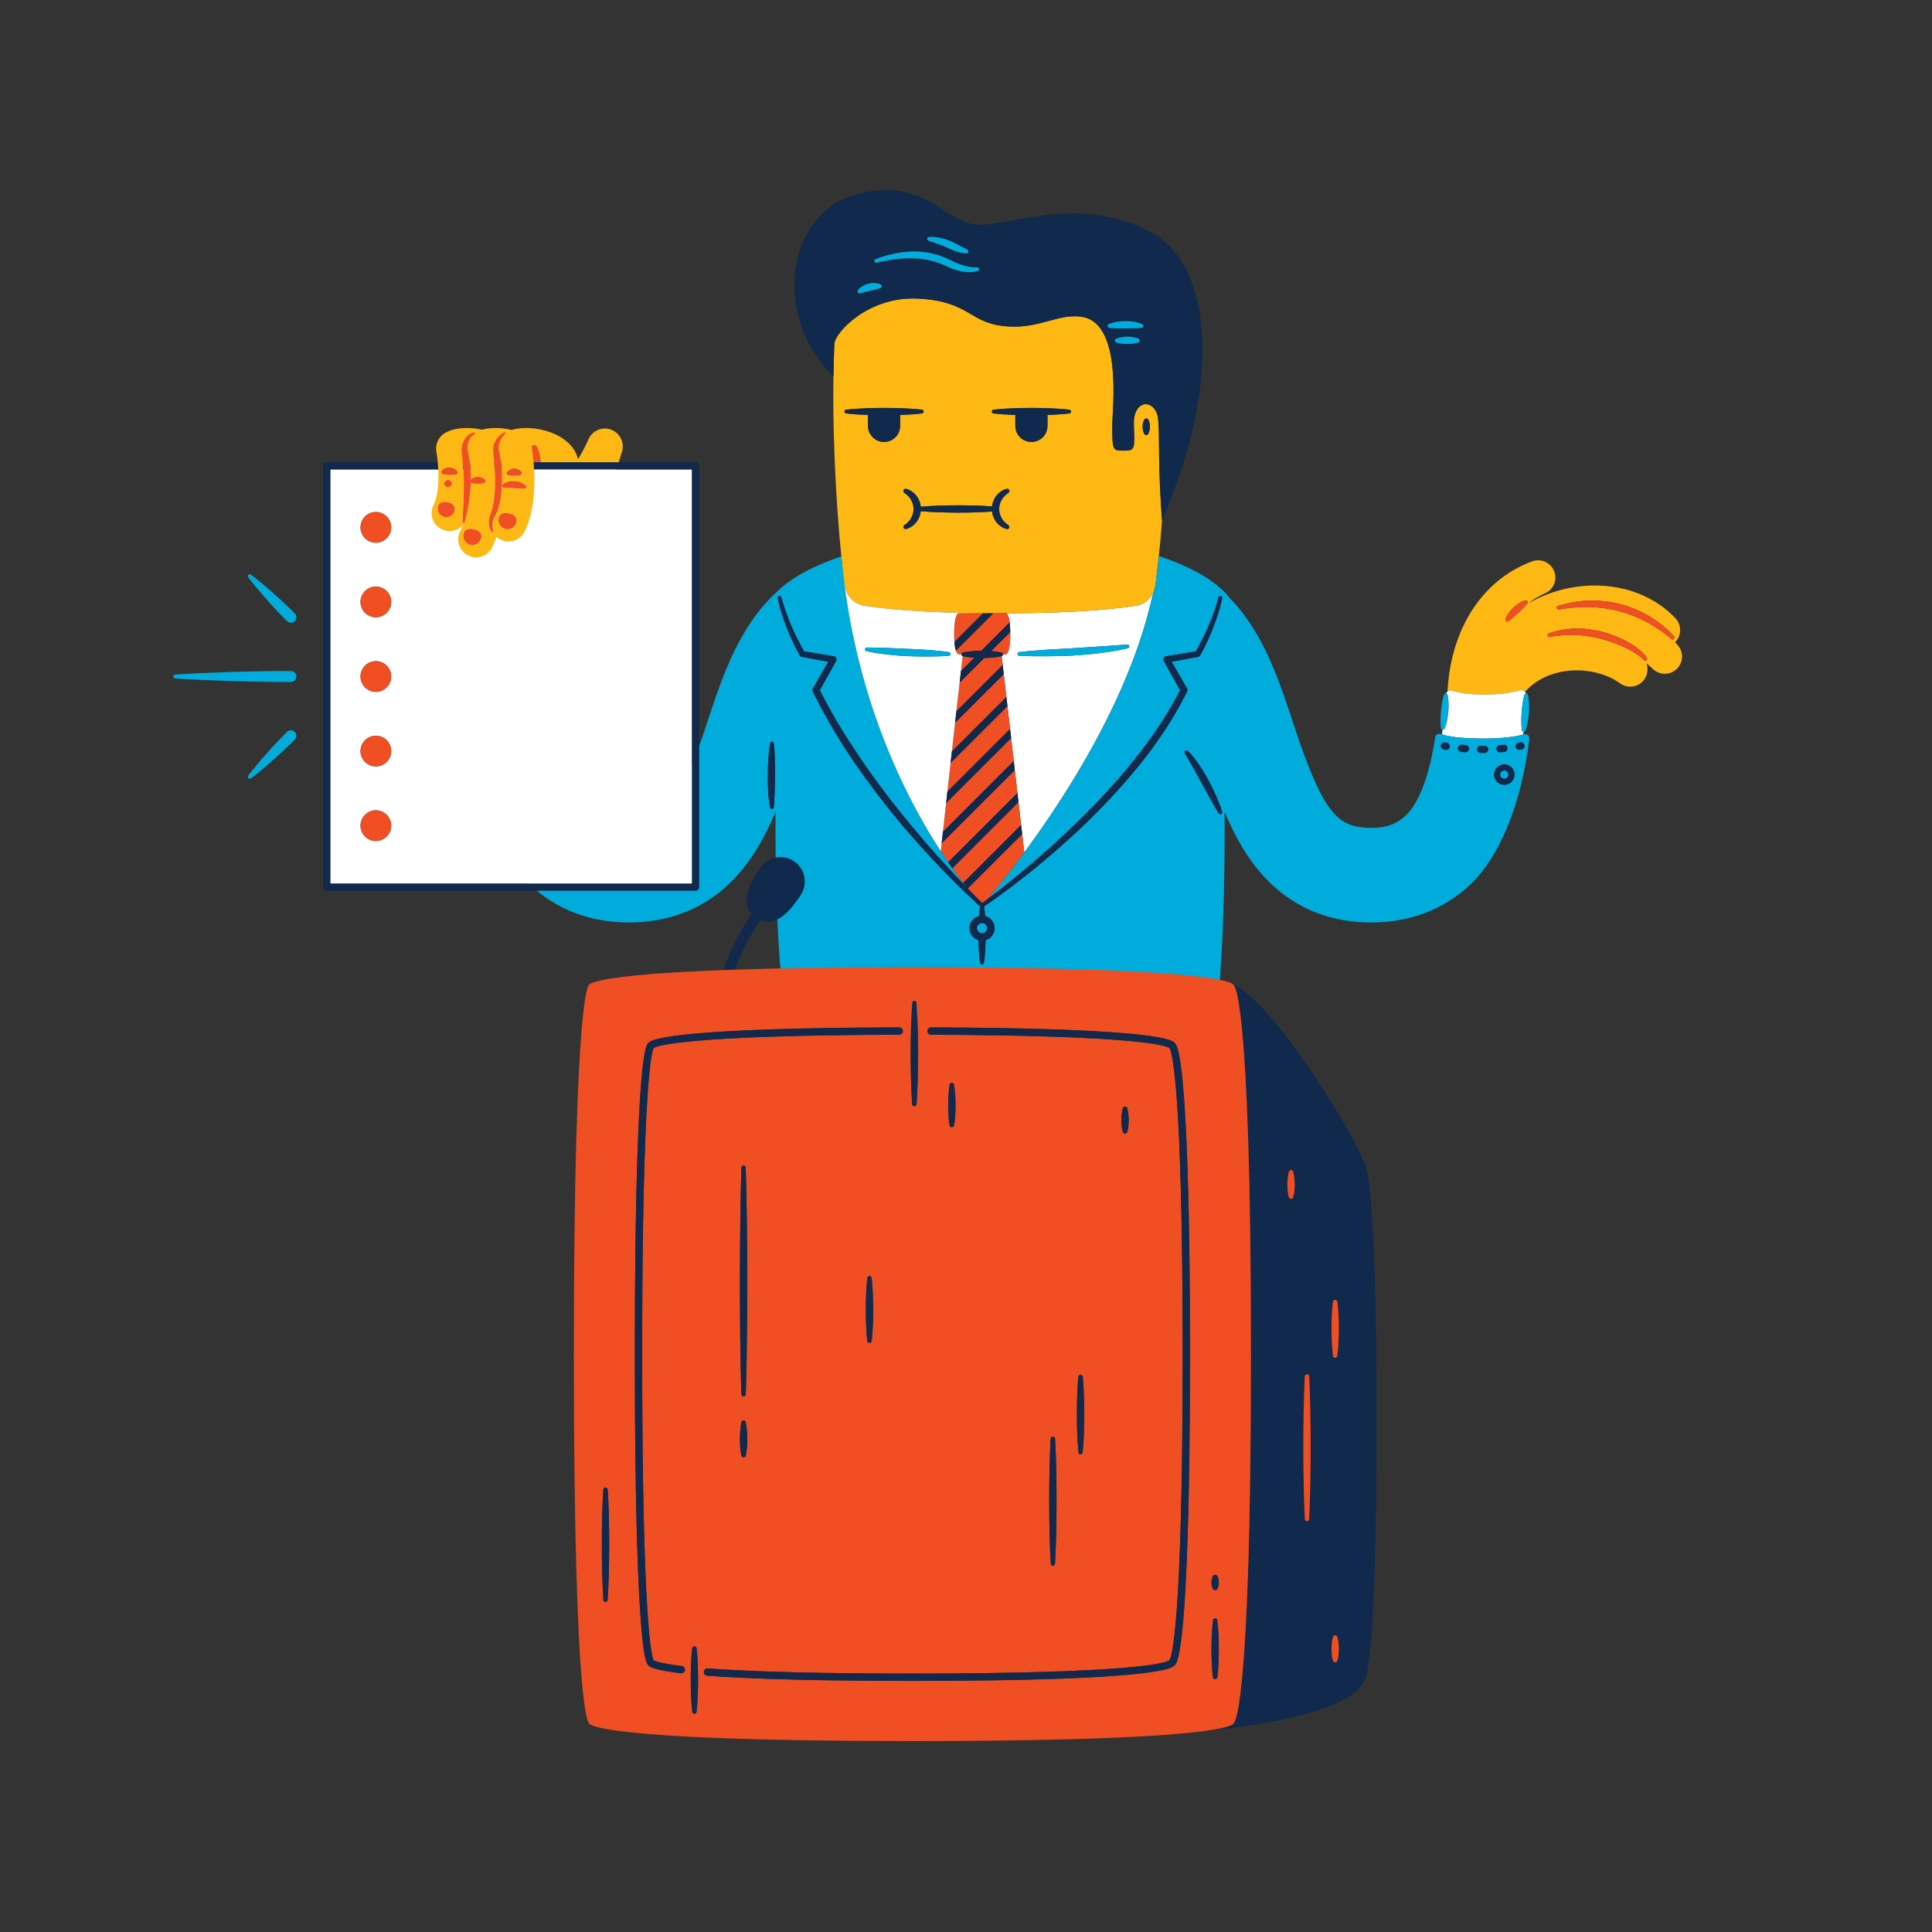 <?xml version="1.0" encoding="iso-8859-1"?>
<!-- Generator: Adobe Illustrator 23.0.2, SVG Export Plug-In . SVG Version: 6.00 Build 0)  -->
<svg version="1.1" id="list_is_empty" xmlns="http://www.w3.org/2000/svg" xmlns:xlink="http://www.w3.org/1999/xlink" x="0px"
	 y="0px" viewBox="0 0 1080 1080" style="enable-background:new 0 0 1080 1080;" xml:space="preserve">
<rect x="0" y="0" width="1080" height="1080" fill="#333333" stroke="none"/>
<g>
	<g>
		<polygon style="fill:none;" points="466.401,192.24 466.409,192.24 466.41,192.238 466.401,192.238 		"/>
		<path style="fill:none;" d="M291.406,349.345l1.14,0.461c-0.213-0.086-0.436-0.176-0.649-0.262
			C291.74,349.48,291.564,349.409,291.406,349.345z"/>
		<path style="fill:none;" d="M309.584,355.367c-0.926-0.191-1.937-0.438-3.065-0.743
			C307.647,354.929,308.658,355.176,309.584,355.367z"/>
		<path style="fill:#F04E23;" d="M297.896,254.583c0.154,1.328,0.268,2.66,0.354,3.994c0.04,0.605,0.062,1.21,0.094,1.816h3.964
			c-0.004-0.693-0.03-1.387-0.068-2.083c-0.111-1.378-0.271-2.766-0.593-4.164c-0.301-1.406-0.738-2.793-1.508-4.276l-0.152-0.293
			c-0.312-0.6-1.005-0.929-1.689-0.754c-0.796,0.204-1.275,1.014-1.072,1.81C297.559,251.928,297.738,253.256,297.896,254.583z"/>
		<path style="fill:#FDB813;" d="M300.766,326.617c0.389,0.157,0.779,0.315,1.144,0.452c2.7,1.059,5.105,1.859,7.209,2.472
			c0.032,0.002,0.059,0.013,0.096,0.028c0.495,0.135,0.987,0.28,1.445,0.401c0.288,0.062,0.562,0.13,0.824,0.204
			c0.178,0.04,0.362,0.092,0.544,0.123c0.525,0.115,1.028,0.232,1.507,0.329c0.31,0.061,0.62,0.121,0.93,0.182l0.009,0.004
			c0.301,0.057,0.583,0.106,0.859,0.142c0.109,0.023,0.213,0.032,0.323,0.055c0.436,0.068,0.848,0.116,1.247,0.17
			c0.494,0.059,0.945,0.091,1.351,0.126c12.881-28.801,4.61-36.597,12.005-45.233c0.373-0.388,0.736-0.779,1.088-1.171
			c0.031-0.031,0.058-0.061,0.089-0.092c0.415-0.404,0.76-0.823,1.075-1.249c0.739-0.882,1.44-1.77,2.104-2.659
			c2.255-3.098,4.073-6.228,5.707-9.362c1.61-3.136,2.965-6.285,4.19-9.454c0.614-1.585,1.179-3.174,1.71-4.786
			c0.271-0.799,0.523-1.619,0.776-2.433c0.258-0.856,0.472-1.587,0.764-2.638c1.298-4.647-0.932-9.682-5.456-11.761
			c-5.016-2.304-10.95-0.106-13.254,4.909l-0.318,0.693l-0.772,1.681l-0.891,1.838c-0.607,1.225-1.248,2.445-1.918,3.634
			c-0.664,1.183-1.347,2.348-2.052,3.482c-3.197-14.415-24.89-20.024-37.049-16.368c-5.843-1.38-11.902-1.438-16.646-0.148
			c-9.755-2.138-19.988-0.616-23.51,4.702l11.09,15.507h5.156c0,0,0.858,12.358,2.955,28.697
			c2.097,16.339,18.903,21.911,17.132,27.326c0.286,0.094,0.584,0.236,0.862,0.456C286.092,319.239,291.69,322.948,300.766,326.617z
			 M298.299,248.822c0.683-0.175,1.377,0.154,1.689,0.754l0.152,0.293c0.771,1.484,1.207,2.87,1.508,4.276
			c0.321,1.398,0.482,2.786,0.593,4.164c0.038,0.696,0.064,1.39,0.068,2.083h-3.964c-0.032-0.605-0.054-1.211-0.094-1.816
			c-0.087-1.334-0.2-2.666-0.354-3.994c-0.158-1.326-0.336-2.655-0.668-3.951C297.024,249.836,297.503,249.026,298.299,248.822z"/>
		<path style="fill:#FDB813;" d="M306.519,354.624c-0.582-0.16-1.208-0.348-1.877-0.532
			C305.308,354.285,305.927,354.46,306.519,354.624z"/>
		<path style="fill:#FFFFFF;" d="M279.273,343.652c2.875,1.565,6.521,3.339,11.126,5.276c0.321,0.141,0.664,0.279,1.007,0.418
			c0.158,0.064,0.334,0.135,0.491,0.199c0.213,0.086,0.436,0.176,0.649,0.262c0.445,0.18,0.872,0.352,1.302,0.515
			c0.013,0.005,0.025,0.01,0.039,0.015c4.093,1.589,7.444,2.739,10.139,3.571c0.202,0.06,0.414,0.124,0.616,0.184
			c0.67,0.184,1.295,0.372,1.877,0.532c1.128,0.305,2.139,0.552,3.065,0.743c0.219,0.045,0.425,0.096,0.638,0.129
			c3.023,0.607,4.134,0.474,4.134,0.474c0.202-0.793,0.413-1.606,0.632-2.435c-0.087-0.023-0.176-0.037-0.258-0.083
			c-0.347-0.195-0.544-0.556-0.549-0.927c-0.017-1.622,0.172-3.201,0.451-4.76c0.28-1.559,0.644-3.101,1.11-4.61
			c0.458-1.512,1.011-2.992,1.641-4.441c0.63-1.448,1.338-2.866,2.237-4.214c0.251-0.376,0.698-0.539,1.115-0.452
			c0.016-0.531-0.116-1.044-0.382-1.477c-0.072-0.115-0.153-0.234-0.251-0.339c0,0-0.009-0.004-0.005-0.013
			c-0.08-0.097-0.172-0.188-0.278-0.274l-0.376-0.271c-0.122-0.071-0.235-0.138-0.365-0.191c-0.25-0.101-0.525-0.169-0.822-0.181
			c-0.407-0.035-0.858-0.066-1.351-0.126c-0.399-0.053-0.811-0.101-1.247-0.17c-0.109-0.023-0.213-0.032-0.323-0.055
			c-0.276-0.036-0.559-0.086-0.859-0.142l-0.009-0.004c-0.31-0.061-0.62-0.121-0.93-0.182c-0.479-0.096-0.982-0.213-1.507-0.329
			c-0.182-0.03-0.365-0.083-0.544-0.123c-0.262-0.073-0.536-0.141-0.824-0.204c-0.458-0.12-0.95-0.265-1.445-0.401
			c-0.037-0.015-0.065-0.026-0.096-0.028c-2.104-0.613-4.509-1.413-7.209-2.472c-0.365-0.137-0.755-0.294-1.144-0.452
			c-9.076-3.669-14.675-7.377-17.676-9.745c-0.278-0.22-0.576-0.362-0.862-0.456c-0.243-0.066-0.497-0.104-0.735-0.103
			c-0.009-0.004-0.009-0.004-0.019-0.008c-0.844-0.016-1.676,0.381-2.198,1.083c0.044,0.021,0.091,0.027,0.133,0.055
			c0.336,0.227,0.502,0.614,0.467,0.992c-0.16,1.685-0.501,3.3-0.897,4.892c-0.397,1.592-0.844,3.161-1.357,4.708
			c-0.506,1.549-1.072,3.076-1.688,4.592c-0.617,1.516-1.286,3.019-2.132,4.48c-0.25,0.433-0.753,0.606-1.214,0.477
			c-0.13,0.449-0.263,0.906-0.388,1.344c0,0,0.094,0.221,0.571,0.695c0.761,0.553,1.667,1.169,2.743,1.842
			C276.59,342.138,277.835,342.869,279.273,343.652z"/>
		<path style="fill:#FDB813;" d="M299.354,352.384c1.693,0.594,3.248,1.098,4.672,1.523c-2.696-0.832-6.046-1.982-10.139-3.571
			C295.852,351.114,297.672,351.794,299.354,352.384z"/>
		<path style="fill:#00ACDC;" d="M319.619,334.5c-0.9,1.347-1.607,2.765-2.237,4.214c-0.63,1.449-1.183,2.929-1.641,4.441
			c-0.465,1.51-0.829,3.051-1.11,4.61c-0.279,1.559-0.468,3.137-0.451,4.76c0.006,0.371,0.203,0.732,0.549,0.927
			c0.082,0.046,0.171,0.061,0.258,0.083c0.462,0.121,0.962-0.059,1.206-0.495c0.792-1.405,1.399-2.849,1.954-4.302
			c0.553-1.453,1.061-2.913,1.506-4.393c0.451-1.478,0.846-2.976,1.19-4.497c0.343-1.521,0.633-3.065,0.743-4.676
			c0.024-0.371-0.144-0.748-0.476-0.969c-0.118-0.079-0.246-0.127-0.376-0.154C320.317,333.96,319.87,334.123,319.619,334.5z"/>
		<path style="fill:#00ACDC;" d="M273.802,337.107c0.847-1.461,1.515-2.964,2.132-4.48c0.616-1.516,1.182-3.044,1.688-4.592
			c0.513-1.546,0.96-3.116,1.357-4.708c0.396-1.592,0.737-3.207,0.897-4.892c0.035-0.377-0.131-0.765-0.467-0.992
			c-0.042-0.028-0.089-0.034-0.133-0.055c-0.473-0.233-1.053-0.106-1.357,0.343c-0.951,1.407-1.709,2.888-2.389,4.4
			c-0.679,1.512-1.286,3.054-1.796,4.629c-0.517,1.573-0.944,3.177-1.286,4.803c-0.342,1.626-0.599,3.275-0.648,4.975
			c-0.01,0.38,0.183,0.756,0.536,0.96c0.08,0.046,0.166,0.061,0.251,0.084C273.048,337.713,273.552,337.54,273.802,337.107z"/>
		<path style="fill:#FDB813;" d="M937.814,360.577c-0.473-0.528-0.955-1.041-1.444-1.541c3.689-3.675,3.808-9.637,0.211-13.447
			c-7.488-7.931-17.385-13.421-27.703-16.096c-10.349-2.712-21.123-2.836-31.424-0.843c-8.12,1.577-15.986,4.503-23.231,8.659
			c2.871-2.197,6.015-4.07,9.391-5.586l0.185-0.083c4.574-2.068,6.833-7.354,5.064-12.134c-1.849-4.996-7.398-7.547-12.395-5.698
			c-7.585,2.807-14.802,7.062-20.954,12.521c-6.171,5.445-11.252,12.01-15.156,19.057c-3.914,7.057-6.699,14.587-8.54,22.26
			c-1.488,6.223-2.357,12.551-2.657,18.92c0.041-0.034,0.075-0.076,0.117-0.107c0.11-0.08,0.23-0.16,0.36-0.22c0,0,0.01,0,0.01-0.01
			c0.11-0.06,0.23-0.11,0.36-0.15l0.45-0.11c0.14-0.02,0.27-0.04,0.41-0.04c0.27,0,0.55,0.04,0.83,0.14
			c0.39,0.12,0.82,0.26,1.3,0.39c0.39,0.1,0.79,0.21,1.22,0.31c0.11,0.02,0.21,0.05,0.32,0.07c0.27,0.07,0.55,0.13,0.85,0.19h0.01
			c0.31,0.06,0.62,0.12,0.93,0.18c0.48,0.09,0.99,0.17,1.52,0.26c0.18,0.04,0.37,0.06,0.55,0.09c0.27,0.03,0.55,0.07,0.84,0.12
			c0.47,0.06,0.98,0.11,1.49,0.17c0.04,0,0.07,0,0.1,0.01c2.18,0.22,4.71,0.38,7.61,0.41c0.39,0.01,0.81,0.01,1.23,0.01
			c9.79,0,16.37-1.34,20.04-2.41c0.34-0.1,0.67-0.12,0.97-0.1c0.25,0.03,0.5,0.09,0.72,0.18c0.01,0,0.01,0,0.02,0
			c0.41,0.157,0.772,0.419,1.06,0.749c1.263-1.381,2.618-2.669,4.085-3.831c4.319-3.414,9.521-5.836,15.196-7.099
			c5.665-1.267,11.779-1.381,17.676-0.346c5.879,1.037,11.58,3.264,16.018,6.451l0.269,0.193c4.103,2.933,9.833,2.21,13.068-1.751
			c2.25-2.755,2.714-6.377,1.552-9.484c1.175,0.882,2.28,1.804,3.258,2.782l0.23,0.23c3.596,3.585,9.409,3.777,13.237,0.346
			C941.035,370.638,941.369,364.542,937.814,360.577z M853.755,337.246l-0.026,0.036c-0.732,1.033-1.575,1.947-2.414,2.828
			c-0.847,0.876-1.724,1.704-2.603,2.514c-0.875,0.811-1.784,1.582-2.676,2.352c-0.903,0.763-1.795,1.512-2.765,2.252l-0.054,0.041
			c-0.465,0.355-1.13,0.266-1.485-0.2c-0.209-0.274-0.262-0.622-0.178-0.93c0.379-1.347,1.08-2.512,1.845-3.585
			c0.776-1.07,1.669-2.011,2.616-2.884c0.949-0.871,1.97-1.644,3.047-2.336c1.09-0.68,2.207-1.291,3.489-1.711
			c0.558-0.183,1.159,0.122,1.342,0.681C854.003,336.635,853.94,336.981,853.755,337.246z M920.232,369.198
			c-0.431,0.255-0.974,0.156-1.289-0.211l-0.049-0.058c-1.389-1.617-3.375-2.958-5.325-4.166l-1.488-0.903l-1.55-0.816
			c-1.018-0.564-2.083-1.055-3.144-1.545c-4.258-1.933-8.701-3.481-13.24-4.577c-1.134-0.282-2.263-0.587-3.417-0.764
			c-1.15-0.189-2.291-0.464-3.45-0.585l-3.473-0.432c-1.163-0.051-2.326-0.12-3.492-0.197c-4.665-0.132-9.326,0.257-13.99,1.104
			l-0.033,0.006c-0.553,0.101-1.084-0.267-1.184-0.82c-0.09-0.495,0.195-0.972,0.652-1.139c4.64-1.697,9.596-2.569,14.568-2.72
			c4.984-0.193,9.95,0.525,14.772,1.663c4.813,1.204,9.493,2.929,13.871,5.271c1.088,0.598,2.189,1.166,3.224,1.867l1.567,1.012
			l1.51,1.114c1.958,1.56,3.921,3.149,5.317,5.505C920.875,368.289,920.715,368.912,920.232,369.198z M935.729,357.205
			c-0.386,0.344-0.961,0.341-1.342,0.012l-0.01-0.009c-4.294-3.693-9.011-6.838-13.941-9.5c-4.948-2.633-10.169-4.726-15.576-6.104
			c-5.398-1.419-10.965-2.117-16.568-2.283l-4.212,0.037c-1.407,0.004-2.805,0.203-4.214,0.288l-2.117,0.141
			c-0.702,0.079-1.399,0.202-2.1,0.301c-1.399,0.218-2.807,0.413-4.225,0.591l-0.073,0.009c-0.557,0.07-1.065-0.324-1.135-0.881
			c-0.063-0.503,0.253-0.966,0.725-1.103c5.599-1.623,11.409-2.814,17.329-2.952c5.907-0.15,11.854,0.505,17.602,1.982
			c5.739,1.504,11.264,3.817,16.321,6.874c5.067,3.037,9.703,6.769,13.617,11.156C936.185,356.187,936.148,356.83,935.729,357.205z"
			/>
		<path style="fill:#F04E23;" d="M915.271,362.301l-1.51-1.114l-1.567-1.012c-1.034-0.701-2.135-1.269-3.224-1.867
			c-4.377-2.341-9.058-4.067-13.871-5.271c-4.822-1.138-9.789-1.856-14.772-1.663c-4.971,0.151-9.928,1.023-14.568,2.72
			c-0.457,0.167-0.742,0.643-0.652,1.139c0.101,0.553,0.631,0.921,1.184,0.82l0.033-0.006c4.663-0.847,9.325-1.237,13.99-1.104
			c1.166,0.077,2.329,0.146,3.492,0.197l3.473,0.432c1.159,0.12,2.3,0.396,3.45,0.585c1.154,0.177,2.284,0.482,3.417,0.764
			c4.539,1.096,8.982,2.645,13.24,4.577c1.061,0.491,2.126,0.981,3.144,1.545l1.55,0.816l1.488,0.903
			c1.95,1.208,3.936,2.549,5.325,4.166l0.049,0.058c0.315,0.367,0.858,0.467,1.289,0.211c0.483-0.286,0.642-0.91,0.356-1.392
			C919.192,365.451,917.229,363.861,915.271,362.301z"/>
		<path style="fill:#F04E23;" d="M922.193,344.611c-5.058-3.057-10.583-5.37-16.321-6.874c-5.748-1.477-11.695-2.132-17.602-1.982
			c-5.92,0.137-11.73,1.329-17.329,2.952c-0.472,0.136-0.789,0.6-0.725,1.103c0.07,0.557,0.578,0.951,1.135,0.881l0.073-0.009
			c1.418-0.179,2.825-0.373,4.225-0.591c0.701-0.099,1.398-0.223,2.1-0.301l2.117-0.141c1.409-0.085,2.806-0.284,4.214-0.288
			l4.212-0.037c5.603,0.166,11.17,0.863,16.568,2.283c5.407,1.378,10.628,3.47,15.576,6.104c4.93,2.662,9.647,5.807,13.941,9.5
			l0.01,0.009c0.381,0.329,0.956,0.332,1.342-0.012c0.42-0.374,0.456-1.018,0.082-1.438
			C931.896,351.379,927.261,347.647,922.193,344.611z"/>
		<path style="fill:#F04E23;" d="M852.553,335.624c-1.282,0.419-2.399,1.03-3.489,1.711c-1.077,0.692-2.098,1.465-3.047,2.336
			c-0.947,0.873-1.84,1.814-2.616,2.884c-0.765,1.072-1.466,2.238-1.845,3.585c-0.085,0.308-0.031,0.656,0.178,0.93
			c0.355,0.465,1.02,0.555,1.485,0.2l0.054-0.041c0.97-0.74,1.862-1.489,2.765-2.252c0.891-0.77,1.801-1.54,2.676-2.352
			c0.879-0.81,1.756-1.638,2.603-2.514c0.839-0.881,1.682-1.796,2.414-2.828l0.026-0.036c0.185-0.265,0.248-0.61,0.14-0.941
			C853.712,335.746,853.111,335.441,852.553,335.624z"/>
		<path style="fill:#FFFFFF;" d="M634.919,338.62c-3.33,0.52-7.63,1.1-13.07,1.65c-5.44,0.55-12.01,1.09-19.89,1.52
			c-8.36,0.47-18.18,0.81-29.66,0.97h-0.33c-3.03,0.04-6.17,0.07-9.43,0.08c0.432,0.241,1.365,1.226,1.872,5.085
			c0.181,1.373,0.305,3.117,0.336,5.32c0.005,0.341,0.011,0.672,0.011,1.035c0,0.07,0,0.14,0,0.22
			c-0.04,11.29-2.46,11.29-2.46,11.29h-1.652c0,0.081,0.012,0.161-0.007,0.244c-0.085,0.367-0.355,0.636-0.685,0.754l0.571,4.964
			l0.584,5.072l1.475,12.811l0.584,5.072l0.081,0.702l1.393,12.109l0.584,5.073l1.474,12.811l0.584,5.073l1.474,12.811l0.584,5.073
			l1.474,12.811l0.584,5.073l0.789,6.857v0.01l0.39,3.41c20.38-27.6,48.94-71.42,64.61-118.26c2.81-8.38,5.2-16.85,7.06-25.35
			c0.51-1.09,0.88-2.17,1.06-3.26c-0.21,0.66-0.47,1.3-0.77,1.91C642.699,335.27,639.169,337.96,634.919,338.62z M630.48,362.353
			c-4.971,1.199-10.012,2.014-15.064,2.653c-5.052,0.653-10.124,1.085-15.197,1.42c-5.074,0.341-10.156,0.364-15.237,0.419
			c-5.081,0.033-10.162-0.004-15.24-0.239c-0.575-0.027-1.019-0.514-0.992-1.089c0.024-0.517,0.42-0.928,0.918-0.986l0.035-0.004
			c5.047-0.596,10.09-0.994,15.133-1.322c2.521-0.183,5.044-0.293,7.565-0.438l3.784-0.175l3.778-0.249l15.099-0.971l15.095-1.075
			c0.574-0.043,1.075,0.387,1.118,0.962C631.314,361.777,630.966,362.234,630.48,362.353z"/>
		<path style="fill:#FDB813;" d="M813.839,412.09c0.61,0.07,1.25,0.14,1.94,0.21C815.089,412.22,814.439,412.16,813.839,412.09z"/>
		<path style="fill:#FDB813;" d="M472.259,327.45c0.07,0.35,0.11,0.7,0.19,1.06c1.14,5.22,5.37,9.27,10.71,10.11
			c0.1,0.01,0.19,0.03,0.29,0.05c6.66,1.03,17.15,2.26,32.7,3.12c8.36,0.47,18.18,0.81,29.65,0.97h0.32
			c2.73,0.04,5.56,0.07,8.48,0.08c0.209-0.002,0.41-0.004,0.618-0.006c2.31-0.02,4.569-0.047,6.752-0.074h0.33c0,0,0.09,0,0.23,0.08
			c0,0,0,0,0.01,0c3.26-0.01,6.4-0.04,9.43-0.08h0.33c11.48-0.16,21.3-0.5,29.66-0.97c7.88-0.43,14.45-0.97,19.89-1.52
			c5.44-0.55,9.74-1.13,13.07-1.65c4.25-0.66,7.78-3.35,9.62-7.06c0.3-0.61,0.56-1.25,0.77-1.91c0.24-0.7,0.41-1.43,0.51-2.18
			c0.47-3.41,1.01-7.74,1.58-12.95c0.09-0.74,0.17-1.48,0.25-2.22c0.06-0.48,0.11-0.99,0.16-1.49c0.6-5.77,1.23-12.46,1.79-20.02
			c-0.1-1.22-1.72-20.23-1.72-44.85c0-4.507-0.236-8.896-0.667-13.157c-2.446-10.274-13.733-9.021-13.393,4.176
			c0.357,13.856,1.015,14.951-5.51,14.951s-6.525,0-6.525-14.951c0-7.376,5.927-56.026-16.741-59.814
			c-12.842-2.146-22.953,6.148-40.302,5.397c-23.473-1.008-21.261-14.165-51.776-15.628c-27.701-1.34-46.319,19.081-46.553,25.324
			h-0.004c0,0,0,0.001,0,0.002h-0.008c-0.066,1.616-0.129,3.298-0.187,5.031c-0.135,4.049-0.245,8.408-0.315,13.079
			c-0.17,11.91-0.09,25.82,0.5,41.55c0.96,25.64,2.5,45.24,3.92,59.1c0.05,0.43,0.09,0.87,0.14,1.28
			C471.119,318.56,471.749,323.61,472.259,327.45z M638.939,236.517c0.161-0.681,0.369-1.362,0.788-2.043
			c0.353-0.574,1.105-0.753,1.679-0.4c0.167,0.103,0.303,0.244,0.4,0.4c0.419,0.681,0.628,1.362,0.788,2.043
			c0.148,0.681,0.216,1.362,0.217,2.043c0.002,0.681-0.067,1.362-0.214,2.043c-0.159,0.681-0.37,1.362-0.791,2.044
			c-0.355,0.574-1.109,0.751-1.683,0.396c-0.165-0.102-0.3-0.242-0.396-0.396c-0.422-0.681-0.632-1.362-0.791-2.044
			c-0.147-0.681-0.216-1.362-0.214-2.043C638.723,237.879,638.792,237.198,638.939,236.517z M555.361,229.031
			c3.534-0.416,7.068-0.634,10.603-0.782c3.534-0.161,7.068-0.203,10.603-0.223c3.534,0.017,7.068,0.06,10.603,0.22
			c3.534,0.147,7.068,0.366,10.603,0.785c0.574,0.068,0.984,0.589,0.916,1.163c-0.058,0.49-0.447,0.861-0.916,0.916
			c-3.534,0.419-7.068,0.638-10.603,0.785c-0.539,0.024-1.078,0.031-1.617,0.05v6.119c0,4.962-4.023,8.985-8.985,8.985
			c-4.962,0-8.985-4.023-8.985-8.985v-6.122c-0.539-0.019-1.078-0.026-1.617-0.05c-3.534-0.148-7.068-0.366-10.603-0.782
			c-0.574-0.068-0.985-0.588-0.917-1.162C554.501,229.457,554.891,229.086,555.361,229.031z M535.382,282.467
			c3.534,0.01,7.068,0.042,10.603,0.171c2.855,0.096,5.71,0.236,8.565,0.466c0.242-2.049,0.991-4.041,2.211-5.681
			c1.472-2.023,3.602-3.537,5.934-4.151c0.665-0.175,1.346,0.223,1.521,0.888c0.139,0.529-0.084,1.068-0.516,1.354l-0.038,0.025
			c-1.606,1.061-2.894,2.407-3.777,3.953c-0.872,1.548-1.347,3.271-1.339,5.02c-0.018,1.749,0.449,3.478,1.316,5.035
			c0.879,1.555,2.168,2.913,3.78,3.984l0.033,0.022c0.55,0.365,0.7,1.108,0.335,1.658c-0.289,0.436-0.817,0.62-1.297,0.496
			c-2.325-0.604-4.454-2.106-5.93-4.12c-1.223-1.632-1.978-3.62-2.228-5.667c-2.857,0.23-5.714,0.37-8.571,0.466
			c-3.534,0.129-7.068,0.161-10.603,0.171c-3.534-0.021-7.068-0.061-10.603-0.198c-3.357-0.121-6.714-0.299-10.072-0.617
			c-0.227,2.109-0.991,4.165-2.25,5.844c-1.477,2.014-3.605,3.516-5.931,4.12c-0.639,0.166-1.292-0.218-1.458-0.857
			c-0.132-0.506,0.082-1.021,0.494-1.296l0.035-0.023c1.612-1.071,2.902-2.428,3.78-3.984c0.867-1.557,1.334-3.286,1.316-5.035
			c0.008-1.749-0.468-3.472-1.339-5.02c-0.883-1.546-2.171-2.892-3.777-3.953l-0.036-0.024c-0.574-0.379-0.731-1.152-0.352-1.725
			c0.302-0.456,0.854-0.649,1.355-0.518c2.332,0.613,4.462,2.127,5.934,4.151c1.255,1.687,2.014,3.748,2.232,5.859
			c3.356-0.317,6.711-0.495,10.067-0.616C528.313,282.527,531.848,282.487,535.382,282.467z M472.992,229.031
			c3.534-0.416,7.068-0.634,10.603-0.782c3.534-0.161,7.068-0.203,10.603-0.223c3.534,0.017,7.068,0.06,10.603,0.22
			c3.534,0.147,7.068,0.366,10.603,0.785c0.574,0.068,0.984,0.589,0.916,1.163c-0.058,0.49-0.447,0.861-0.916,0.916
			c-3.534,0.419-7.068,0.638-10.603,0.785c-0.539,0.024-1.078,0.031-1.617,0.05v6.119c0,4.962-4.023,8.985-8.985,8.985
			c-4.962,0-8.985-4.023-8.985-8.985v-6.122c-0.539-0.019-1.078-0.026-1.617-0.05c-3.534-0.148-7.068-0.366-10.603-0.782
			c-0.574-0.068-0.985-0.588-0.917-1.162C472.133,229.457,472.522,229.086,472.992,229.031z"/>
		<path style="fill:#F04E23;" d="M538.262,364.752c1.798-0.416,3.597-0.634,5.395-0.782c1.641-0.134,3.282-0.203,4.923-0.214
			l15.832-15.832c-0.508-3.859-1.44-4.844-1.872-5.085c-0.01,0-0.01,0-0.01,0c-0.14-0.08-0.23-0.08-0.23-0.08h-0.33
			c-2.184,0.027-4.442,0.054-6.752,0.074l-20.872,20.872c0.678,2.057,1.454,2.084,1.454,2.084h1.657c0-0.08-0.012-0.158,0.007-0.239
			C537.558,365.141,537.878,364.842,538.262,364.752z"/>
		<path style="fill:#F04E23;" d="M559.954,366.788c-0.038,0.014-0.073,0.034-0.112,0.043c-1.798,0.419-3.597,0.638-5.395,0.785
			c-1.423,0.115-2.846,0.175-4.269,0.198l-13.729,13.729l-1.59,13.836l-0.256,2.295l25.922-25.922L559.954,366.788z"/>
		<path style="fill:#F04E23;" d="M549.049,342.85c-1.17,0-2.34,0-3.48-0.01c-3.27-0.01-6.42-0.04-9.45-0.08h-0.32
			c0,0-2.45,0.09-2.45,11.52c0,0.07,0,0.14,0,0.22c0.005,1.707,0.065,3.152,0.164,4.382l16.033-16.033
			C549.379,342.849,549.217,342.85,549.049,342.85z"/>
		<path style="fill:#F04E23;" d="M554.447,363.967c1.798,0.147,3.597,0.366,5.395,0.785c0.492,0.115,0.803,0.554,0.805,1.038h1.652
			c0,0,2.42,0,2.46-11.29c0-0.08,0-0.15,0-0.22c0-0.363-0.007-0.695-0.011-1.035l-10.698,10.698
			C554.183,363.952,554.315,363.956,554.447,363.967z"/>
		<path style="fill:#F04E23;" d="M572.189,473.1l-0.789-6.857l-30.436,30.436c2.677,2.753,5.376,5.48,8.112,8.154
			c1.002-0.738,2.001-1.48,2.997-2.229c3.964-4.691,11.416-13.771,20.506-26.084l-0.39-3.41V473.1z"/>
		<polygon style="fill:#F04E23;" points="561.11,376.825 533.894,404.041 532.103,420.117 562.585,389.635 		"/>
		<path style="fill:#F04E23;" d="M543.657,367.613c-1.798-0.148-3.597-0.366-5.395-0.782c-0.043-0.01-0.075-0.038-0.116-0.053
			l-0.962,8.375l7.478-7.478C544.326,367.653,543.992,367.641,543.657,367.613z"/>
		<polygon style="fill:#F04E23;" points="565.226,412.591 528.892,448.926 527.629,460.26 527.099,465.005 566.701,425.403 		"/>
		<path style="fill:#F04E23;" d="M569.342,448.359l-36.987,36.987c0.218,0.307,0.439,0.622,0.654,0.924
			c0.71,0.98,1.39,1.93,2.06,2.84c0,0.01,0,0.01,0,0.01c0.68,0.92,1.33,1.8,1.96,2.64c0.35,0.46,0.69,0.91,1.03,1.35
			c0.117,0.156,0.236,0.308,0.355,0.463l32.402-32.403L569.342,448.359z"/>
		<polygon style="fill:#F04E23;" points="563.249,395.41 563.169,394.708 531.393,426.483 529.602,442.56 564.643,407.519 		"/>
		<path style="fill:#F04E23;" d="M567.284,430.475l-40.898,40.898l-0.257,2.297l-0.24,2.148c0.025,0.039,0.051,0.079,0.076,0.118
			c0.633,0.969,1.259,1.921,1.873,2.844c0.56,0.84,1.11,1.67,1.67,2.47c0.171,0.257,0.349,0.507,0.523,0.763l38.726-38.726
			L567.284,430.475z"/>
		<path style="fill:#FFFFFF;" d="M851.399,385.95c-0.22-0.09-0.47-0.15-0.72-0.18c-0.3-0.02-0.63,0-0.97,0.1
			c-3.67,1.07-10.25,2.41-20.04,2.41c-0.42,0-0.84,0-1.23-0.01c-2.9-0.03-5.43-0.19-7.61-0.41c-0.03-0.01-0.06-0.01-0.1-0.01
			c-0.51-0.06-1.02-0.11-1.49-0.17c-0.29-0.05-0.57-0.09-0.84-0.12c-0.18-0.03-0.37-0.05-0.55-0.09c-0.53-0.09-1.04-0.17-1.52-0.26
			c-0.31-0.06-0.62-0.12-0.93-0.18h-0.01c-0.3-0.06-0.58-0.12-0.85-0.19c-0.11-0.02-0.21-0.05-0.32-0.07
			c-0.43-0.1-0.83-0.21-1.22-0.31c-0.48-0.13-0.91-0.27-1.3-0.39c-0.28-0.1-0.56-0.14-0.83-0.14c-0.14,0-0.27,0.02-0.41,0.04
			l-0.45,0.11c-0.13,0.04-0.25,0.09-0.36,0.15c0,0.01-0.01,0.01-0.01,0.01c-0.13,0.06-0.25,0.14-0.36,0.22
			c-0.043,0.031-0.077,0.073-0.117,0.107c-0.354,0.295-0.633,0.68-0.797,1.134c0.05,0.009,0.1,0.001,0.151,0.017
			c0.379,0.123,0.643,0.44,0.72,0.804c0.329,1.586,0.453,3.166,0.495,4.745c0.041,1.579-0.001,3.159-0.143,4.732
			c-0.134,1.574-0.375,3.14-0.699,4.69c-0.326,1.55-0.742,3.084-1.366,4.582c-0.19,0.457-0.659,0.694-1.128,0.635
			c-0.108,0.85-0.217,1.682-0.327,2.493c0,0,0.98,0.54,4.01,1.11c0.21,0.05,0.42,0.08,0.64,0.12c0.93,0.17,1.96,0.32,3.12,0.46
			c0.6,0.07,1.25,0.13,1.94,0.21c0.21,0.02,0.43,0.04,0.64,0.06c2.82,0.24,6.37,0.43,10.78,0.49c0.46,0.01,0.92,0.01,1.4,0.01
			c0.23,0,0.47,0,0.7,0c0.17,0,0.36,0,0.53,0c0.37,0,0.74,0,1.09-0.01c9.99-0.14,16.18-1.11,19.83-2.02
			c0.62-0.26,0.79-0.43,0.79-0.43c0.049-0.453,0.096-0.926,0.144-1.392c-0.086-0.009-0.173-0.009-0.258-0.04
			c-0.381-0.141-0.635-0.48-0.689-0.856c-0.238-1.672-0.294-3.316-0.298-4.952c-0.003-1.636,0.044-3.265,0.156-4.891
			c0.104-1.626,0.278-3.249,0.506-4.873c0.23-1.624,0.519-3.249,1.002-4.871c0.13-0.438,0.516-0.725,0.946-0.758
			c-0.107-0.402-0.305-0.763-0.569-1.066c-0.288-0.331-0.651-0.593-1.06-0.749C851.409,385.95,851.409,385.95,851.399,385.95z"/>
		<path style="fill:#00ACDC;" d="M829.829,412.86c-0.17,0-0.36,0-0.53,0c-0.23,0-0.47,0-0.7,0c-0.48,0-0.94,0-1.4-0.01
			c-4.26-0.03-7.82-0.21-10.78-0.49c-0.21-0.02-0.43-0.04-0.64-0.06c-0.69-0.07-1.33-0.14-1.94-0.21c-1.16-0.14-2.19-0.29-3.12-0.46
			c-0.22-0.04-0.43-0.07-0.64-0.12c-2.14-0.38-3.71-0.8-4.83-1.18c-1.34-0.46-2.77,0.42-2.97,1.82
			c-3.14,21.04-8.99,36.78-16.57,43.86c-3.52,3.28-9.65,7.55-22.04,6.68c-15.33-1.06-23.79-6.82-40.43-57.46
			c-6.83-20.76-13.89-42.23-26.63-59.95c-2.85-3.97-5.9-7.61-9.13-10.9c-6.95-9.13-20.93-17.3-39.67-23.57
			c-0.05,0.5-0.1,1.01-0.16,1.49c-0.08,0.74-0.16,1.48-0.25,2.22c-0.57,5.21-1.11,9.54-1.58,12.95c-0.1,0.75-0.27,1.48-0.51,2.18
			c-0.18,1.09-0.55,2.17-1.06,3.26c-1.86,8.5-4.25,16.97-7.06,25.35c-15.67,46.84-44.23,90.66-64.61,118.26
			c-9.09,12.313-16.541,21.393-20.506,26.084c4.298-3.232,8.547-6.558,12.738-9.936c5.372-4.363,10.673-8.811,15.905-13.335
			c10.464-9.052,20.483-18.596,30.167-28.445c4.813-4.954,9.494-10.03,14.046-15.215c4.531-5.204,8.874-10.56,13.089-16.009
			c4.178-5.476,8.168-11.089,11.913-16.857c3.508-5.524,6.775-11.191,9.746-17.007l-4.314-7.682l-4.777-8.618l-0.016-0.029
			c-0.474-0.856-0.165-1.934,0.69-2.408c0.18-0.1,0.376-0.165,0.568-0.198l16.643-2.768c1.262-2.162,2.462-4.434,3.61-6.698
			c1.268-2.495,2.448-5.036,3.556-7.607c1.116-2.568,2.128-5.18,3.05-7.82c0.944-2.636,1.736-5.316,2.468-8.015l0.008-0.029
			c0.15-0.554,0.721-0.881,1.275-0.731c0.539,0.146,0.862,0.692,0.742,1.231c-0.629,2.792-1.287,5.586-2.164,8.31
			c-0.849,2.732-1.791,5.435-2.84,8.095c-1.04,2.663-2.156,5.297-3.363,7.891c-1.211,2.602-2.5,5.124-3.937,7.671
			c-0.231,0.409-0.621,0.671-1.049,0.753l-0.06,0.011l-14.822,2.753l3.682,6.355l4.892,8.553c0.325,0.568,0.319,1.244,0.052,1.79
			c-3.122,6.288-6.588,12.389-10.308,18.323c-3.778,5.896-7.799,11.624-12.007,17.208c-4.271,5.533-8.731,10.912-13.338,16.155
			c-4.635,5.217-9.395,10.318-14.283,15.29c-9.782,9.939-20.127,19.295-30.801,28.232c-5.329,4.479-10.771,8.822-16.315,13.03
			c-5.381,4.082-10.809,8.074-16.434,11.852c0.262,1.785,0.444,3.57,0.574,5.355c3.052,0.755,5.317,3.503,5.317,6.788
			c0,3.172-2.111,5.847-5.003,6.707c-0.032,1.556-0.08,3.113-0.173,4.669c-0.147,2.669-0.366,5.338-0.785,8.007
			c-0.09,0.574-0.629,0.966-1.203,0.876c-0.462-0.073-0.807-0.438-0.876-0.876c-0.419-2.669-0.638-5.338-0.785-8.007
			c-0.093-1.556-0.141-3.113-0.173-4.669c-2.892-0.86-5.003-3.536-5.003-6.707c0-3.285,2.266-6.033,5.317-6.788
			c0.132-1.815,0.317-3.63,0.587-5.445c-4.659-4.141-9.126-8.436-13.542-12.805c-4.546-4.485-8.992-9.071-13.329-13.758
			c-8.675-9.372-17.125-18.973-25.028-29.026c-3.976-5.005-7.858-10.089-11.613-15.267c-3.771-5.166-7.432-10.418-10.929-15.781
			c-6.988-10.728-13.391-21.853-19.059-33.362l-0.003-0.006c-0.288-0.585-0.242-1.256,0.055-1.784l4.892-8.553l3.682-6.355
			l-14.822-2.753l-0.053-0.01c-0.462-0.086-0.84-0.376-1.056-0.754c-1.437-2.547-2.726-5.069-3.937-7.671
			c-1.207-2.593-2.323-5.228-3.363-7.891c-1.049-2.66-1.991-5.363-2.84-8.095c-0.877-2.724-1.535-5.518-2.164-8.31
			c-0.126-0.56,0.226-1.116,0.786-1.242c0.544-0.123,1.085,0.206,1.231,0.74l0.008,0.031c0.732,2.699,1.524,5.38,2.468,8.015
			c0.921,2.641,1.934,5.252,3.05,7.82c1.108,2.571,2.288,5.112,3.556,7.607c1.148,2.264,2.349,4.536,3.61,6.698l16.643,2.768
			c0.965,0.161,1.617,1.073,1.457,2.038c-0.034,0.203-0.101,0.392-0.194,0.562l-0.02,0.036l-4.777,8.618l-4.318,7.69
			c5.549,10.99,11.784,21.643,18.583,31.932c3.463,5.302,7.026,10.543,10.738,15.681c3.687,5.156,7.504,10.221,11.417,15.213
			c7.834,9.976,15.953,19.741,24.414,29.211c4.24,4.725,8.537,9.402,12.896,14.022c1.299,1.37,2.622,2.721,3.937,4.079
			c-0.074-0.094-0.144-0.182-0.219-0.277c-0.05-0.06-0.09-0.12-0.14-0.18c-0.3-0.38-0.6-0.76-0.9-1.16
			c-0.05-0.05-0.09-0.1-0.12-0.15c-0.153-0.199-0.309-0.404-0.465-0.607c-0.119-0.155-0.238-0.307-0.355-0.463
			c-0.34-0.44-0.68-0.89-1.03-1.35c-0.63-0.84-1.29-1.72-1.96-2.64c0,0,0,0,0-0.01c-0.68-0.91-1.36-1.85-2.06-2.84
			c-0.215-0.302-0.436-0.617-0.654-0.924c-0.259-0.364-0.516-0.722-0.776-1.096c-0.31-0.43-0.61-0.87-0.91-1.31
			c-0.214-0.302-0.424-0.617-0.637-0.927c-0.175-0.255-0.352-0.505-0.523-0.763c-0.56-0.8-1.11-1.63-1.67-2.47
			c-0.615-0.922-1.24-1.875-1.873-2.844c-0.026-0.04-0.051-0.077-0.077-0.116l0-0.002c-17.296-26.574-39.764-70.142-50.66-128.968
			c-2.11-11.38-3.79-23.34-4.91-35.85c-15.67,5.31-27.96,11.95-35.51,19.37c-4.81,4.29-9.26,9.26-13.31,14.91
			c-12.75,17.72-19.8,39.19-26.64,59.95c-12.78,38.88-20.46,56.08-40.43,57.46c-12.4,0.87-18.52-3.4-22.03-6.68
			c-10.229-9.533-16.802-29.615-18.222-54.809c-0.317-9.582-1.198-24.579,3.037-42.189c0.339-1.373-0.657-2.725-2.071-2.8
			c-1.181-0.067-2.794-0.266-4.92-0.716c-0.213-0.032-0.419-0.083-0.638-0.129c-0.926-0.191-1.937-0.438-3.065-0.743
			c-0.592-0.164-1.211-0.339-1.877-0.532c-0.202-0.06-0.414-0.124-0.616-0.184c-1.425-0.425-2.979-0.929-4.672-1.523
			c-1.682-0.59-3.502-1.27-5.467-2.048c-0.013-0.005-0.025-0.01-0.039-0.015c-0.43-0.163-0.857-0.335-1.302-0.515l-1.14-0.461
			c-0.343-0.139-0.686-0.277-1.007-0.418c-4.605-1.937-8.251-3.71-11.126-5.276c-1.438-0.783-2.683-1.514-3.759-2.187
			c-1.076-0.673-1.982-1.289-2.743-1.842c-0.385-0.274-0.739-0.547-1.05-0.791c-1.289-1.028-3.187-0.361-3.609,1.216
			c-6.707,25.092-8.177,45.365-6.893,60.45c0.01,0,0.019,0,0.029,0c2.189,55.15,22.628,82.521,35.101,94.152
			c14.81,13.81,33.7,21,54.98,21c2.23,0,4.5-0.07,6.79-0.23c26.11-1.82,47.08-14.17,62.31-36.71c5.21-7.73,9.43-16.13,13.1-24.83
			c0,2.63-0.02,5.32-0.02,8.09c0,81.28,6.33,107.47,6.33,107.47h239.69c0,0,5.06-28.36,5.06-107.47c0-2.75-0.01-5.46-0.01-8.09
			c3.66,8.7,7.89,17.1,13.1,24.83c15.23,22.54,36.19,34.89,62.31,36.71c2.28,0.16,4.54,0.23,6.78,0.23c21.29,0,40.18-7.19,54.98-21
			c10.71-9.98,27.29-34.18,33.16-81.68c0.2-1.62-1.31-2.95-2.89-2.48c-0.38,0.11-0.81,0.23-1.27,0.34
			c-3.65,0.91-9.84,1.88-19.83,2.02C830.569,412.86,830.199,412.86,829.829,412.86z M433.068,442.343
			c-0.107,2.971-0.268,5.939-0.489,8.902l-0.001,0.01c-0.043,0.578-0.546,1.011-1.124,0.968c-0.477-0.036-0.856-0.387-0.949-0.833
			c-0.62-2.996-0.898-6.001-1.086-9c-0.197-3.001-0.242-5.999-0.237-8.994c0.041-2.995,0.12-5.987,0.336-8.976
			c0.202-2.989,0.485-5.972,0.985-8.953c0.096-0.572,0.637-0.957,1.209-0.861c0.473,0.079,0.819,0.468,0.87,0.922
			c0.332,2.988,0.485,5.975,0.579,8.957c0.106,2.982,0.112,5.961,0.112,8.937C433.232,436.399,433.192,439.372,433.068,442.343z
			 M682.468,455.09c-0.465,0.142-0.953-0.055-1.198-0.451l-0.007-0.012c-1.698-2.754-3.293-5.571-4.855-8.385l-4.646-8.452
			c-0.756-1.414-1.527-2.821-2.307-4.218l-1.15-2.109c-0.401-0.69-0.788-1.39-1.169-2.094c-1.571-2.784-3.149-5.551-4.78-8.311
			l-0.009-0.015c-0.294-0.498-0.129-1.14,0.369-1.434c0.418-0.247,0.939-0.169,1.269,0.157c2.367,2.34,4.383,4.972,6.25,7.676
			c1.881,2.701,3.525,5.533,5.117,8.389c1.555,2.876,3.005,5.801,4.318,8.789c1.317,2.988,2.528,6.011,3.492,9.162
			C683.332,454.336,683.021,454.921,682.468,455.09z M810.393,417.525c-0.175,0.966-1.018,1.643-1.965,1.643
			c-0.119,0-0.239-0.011-0.36-0.033c-0.679-0.123-1.038-0.2-1.038-0.2c-1.08-0.231-1.768-1.293-1.538-2.373
			c0.23-1.079,1.292-1.77,2.372-1.539c0.017,0.003,0.334,0.07,0.919,0.177C809.869,415.397,810.59,416.438,810.393,417.525z
			 M819.129,420.494c-0.051,0-0.104-0.002-0.156-0.006c-0.759-0.059-1.487-0.122-2.185-0.188c-1.1-0.104-1.907-1.08-1.803-2.18
			c0.104-1.1,1.07-1.907,2.18-1.803c0.675,0.064,1.381,0.125,2.116,0.182c1.102,0.085,1.925,1.047,1.84,2.148
			C821.04,419.697,820.164,420.494,819.129,420.494z M848.893,415.189c0.321-0.057,0.642-0.115,0.964-0.176
			c1.082-0.204,2.131,0.509,2.335,1.595c0.205,1.085-0.51,2.131-1.595,2.335c-0.336,0.063-0.671,0.125-1.007,0.184
			c-0.118,0.021-0.235,0.031-0.351,0.031c-0.952,0-1.795-0.682-1.967-1.652C847.079,416.42,847.805,415.382,848.893,415.189z
			 M838.376,416.517c0.698-0.054,1.402-0.116,2.112-0.184c1.098-0.11,2.077,0.699,2.183,1.798s-0.699,2.077-1.798,2.183
			c-0.735,0.071-1.464,0.135-2.188,0.191c-0.053,0.004-0.105,0.006-0.157,0.006c-1.035,0-1.911-0.796-1.992-1.845
			C836.451,417.565,837.274,416.603,838.376,416.517z M840.904,427.291c3.149,0,5.703,2.553,5.703,5.703
			c0,3.149-2.553,5.703-5.703,5.703s-5.703-2.553-5.703-5.703C835.201,429.844,837.754,427.291,840.904,427.291z M831.908,418.86
			c0.007,1.104-0.882,2.006-1.987,2.013l-0.901,0.003c-0.435,0-0.865-0.002-1.291-0.006c-1.104-0.012-1.991-0.917-1.979-2.021
			s0.883-2.014,2.021-1.979c0.412,0.004,0.828,0.006,1.249,0.006l0.875-0.003C831.021,416.891,831.9,417.755,831.908,418.86z"/>
		<path style="fill:#FDB813;" d="M816.419,412.36c2.96,0.28,6.52,0.46,10.78,0.49C822.789,412.79,819.239,412.6,816.419,412.36z"/>
		<path style="fill:#FFFFFF;" d="M525.89,475.818l0.24-2.148l0.257-2.297l0.712-6.369l0.531-4.745l1.263-11.334l0.709-6.366
			l1.792-16.077l0.709-6.366l1.792-16.077l0.709-6.366l0.256-2.295l1.59-13.836l0.734-6.391l0.962-8.375
			c-0.423-0.154-0.69-0.546-0.69-0.988h-1.657c0,0-0.776-0.028-1.454-2.084c-0.338-1.023-0.65-2.549-0.832-4.824
			c-0.098-1.23-0.159-2.675-0.164-4.382c0-0.08,0-0.15,0-0.22c0-11.43,2.45-11.52,2.45-11.52h0.32c3.03,0.04,6.18,0.07,9.45,0.08
			c1.14,0.01,2.31,0.01,3.48,0.01c0.167,0,0.33-0.001,0.496-0.001c1.716-0.002,3.404-0.009,5.054-0.009
			c-2.92-0.01-5.75-0.04-8.48-0.08h-0.32c-11.47-0.16-21.29-0.5-29.65-0.97c-15.55-0.86-26.04-2.09-32.7-3.12
			c-0.1-0.02-0.19-0.04-0.29-0.05c-5.34-0.84-9.57-4.89-10.71-10.11c-0.08-0.36-0.12-0.71-0.19-1.06c-0.51-3.84-1.14-8.89-1.8-15.17
			c-0.05-0.41-0.09-0.85-0.14-1.28c1.12,12.51,2.8,24.47,4.91,35.85C486.125,405.676,508.593,449.244,525.89,475.818z
			 M483.574,362.776c0.107-0.489,0.542-0.821,1.023-0.821c3.84-0.001,7.657,0.124,11.473,0.266l11.443,0.484
			c3.817,0.153,7.632,0.332,11.444,0.628c3.814,0.283,7.626,0.639,11.441,1.194l0.035,0.005c0.57,0.083,0.965,0.613,0.882,1.183
			c-0.072,0.494-0.479,0.856-0.956,0.891c-3.843,0.282-7.689,0.364-11.534,0.375c-3.846,0.023-7.689-0.071-11.531-0.191
			c-3.839-0.172-7.677-0.494-11.502-0.936c-3.825-0.44-7.642-1.002-11.421-1.832C483.807,363.898,483.45,363.34,483.574,362.776z"/>
		<path style="fill:#FFFFFF;" d="M525.889,475.82c0.026,0.04,0.051,0.077,0.077,0.116c-0.025-0.039-0.051-0.079-0.076-0.118
			L525.889,475.82z"/>
		<path style="fill:#FFFFFF;" d="M540.039,495.67c0.074,0.095,0.145,0.183,0.219,0.277c0.001,0.001,0.003,0.003,0.004,0.004
			C540.187,495.856,540.115,495.766,540.039,495.67z"/>
		<path style="fill:#FFFFFF;" d="M537.029,491.76c-0.63-0.84-1.28-1.72-1.96-2.64C535.739,490.04,536.399,490.92,537.029,491.76z"/>
		<path style="fill:#FFFFFF;" d="M535.069,489.11c-0.67-0.91-1.35-1.86-2.06-2.84C533.709,487.26,534.389,488.2,535.069,489.11z"/>
		<path style="fill:#10294C;" d="M466.401,192.238h0.009h0.004c0.234-6.243,18.852-26.664,46.553-25.324
			c30.515,1.462,28.303,14.62,51.776,15.628c17.349,0.751,27.46-7.543,40.302-5.397c22.668,3.789,16.741,52.438,16.741,59.814
			c0,14.951,0,14.951,6.525,14.951s5.866-1.095,5.51-14.951c-0.34-13.198,10.947-14.45,13.393-4.176
			c0.169,0.711,0.298,1.474,0.376,2.295c0.194,3.456,0.293,7.075,0.293,10.865c0,24.616,1.622,43.628,1.721,44.845
			c0.012,0.037,0.012,0.061,0.012,0.061c36.242-84.417,24.481-143.481-4.4-159.9c-39.794-22.613-78.285-5.284-97.53-5.284
			c-19.233,0-31.338-28.512-70.591-16.468c-37.201,11.417-45.791,67.285-11.282,101.155h0.086c0.069-4.673,0.18-9.032,0.317-13.082
			c0.058-1.733,0.121-3.415,0.187-5.031C466.401,192.239,466.401,192.239,466.401,192.238z M636.942,190.883
			c-0.137,0.279-0.376,0.475-0.649,0.566l-0.033,0.011c-1.032,0.34-2.039,0.509-3.051,0.642c-1.011,0.122-2.025,0.19-3.041,0.193
			c-1.016,0.005-2.037-0.042-3.062-0.162c-1.024-0.131-2.059-0.303-3.094-0.671l-0.018-0.006c-0.582-0.207-0.886-0.846-0.679-1.428
			c0.105-0.295,0.325-0.52,0.588-0.642c1.028-0.47,2.059-0.716,3.1-0.906c1.04-0.176,2.086-0.267,3.136-0.275
			c1.05-0.007,2.103,0.063,3.157,0.237c1.053,0.186,2.111,0.44,3.139,0.947C636.987,189.661,637.214,190.33,636.942,190.883z
			 M619.768,181.234c1.527-0.664,3.061-1.043,4.633-1.31c1.567-0.267,3.152-0.403,4.742-0.41c1.589-0.019,3.184,0.116,4.762,0.379
			c1.577,0.246,3.141,0.685,4.629,1.341c0.541,0.239,0.787,0.871,0.548,1.412c-0.158,0.359-0.49,0.588-0.853,0.632l-0.046,0.005
			c-1.556,0.183-3.046,0.195-4.546,0.25c-1.495,0.036-2.982,0.064-4.473,0.071c-1.491,0.009-2.986-0.015-4.491-0.048
			c-1.5-0.036-3.033-0.093-4.549-0.274l-0.055-0.007c-0.586-0.07-1.005-0.602-0.935-1.188
			C619.179,181.698,619.432,181.381,619.768,181.234z M518.335,133.186c0.143-0.419,0.527-0.69,0.942-0.715
			c1.964-0.111,3.93,0.073,5.865,0.431c1.936,0.359,3.837,0.926,5.672,1.65c0.917,0.363,1.817,0.771,2.695,1.217
			c0.857,0.433,1.6,0.865,2.42,1.268c1.594,0.853,3.214,1.625,4.864,2.534l0.019,0.011c0.518,0.285,0.707,0.937,0.422,1.455
			c-0.193,0.351-0.556,0.551-0.93,0.555c-2.018,0.017-3.98-0.437-5.858-1.061c-0.921-0.327-1.879-0.712-2.716-1.11
			c-0.816-0.385-1.639-0.751-2.467-1.103c-1.653-0.719-3.336-1.358-5.042-1.983l-5.226-1.804
			C518.441,134.341,518.146,133.739,518.335,133.186z M489.402,144.86c4.591-1.778,9.41-3.056,14.358-3.764
			c4.947-0.654,10.055-0.712,15.057,0.176c2.497,0.436,4.974,1.057,7.363,1.926c0.604,0.201,1.19,0.444,1.776,0.689
			c0.586,0.244,1.179,0.474,1.747,0.756l1.703,0.806l1.561,0.761c2.092,0.982,4.25,1.796,6.458,2.384
			c1.102,0.311,2.222,0.53,3.345,0.693c1.098,0.151,2.317,0.24,3.291,0.188l0.162-0.009c0.571-0.03,1.058,0.408,1.088,0.978
			c0.025,0.477-0.277,0.895-0.71,1.038c-1.403,0.462-2.637,0.601-3.96,0.651c-1.303,0.052-2.6-0.039-3.876-0.221
			c-2.559-0.359-5.036-1.094-7.392-2.065c-0.586-0.246-1.161-0.518-1.74-0.781l-1.6-0.734c-0.522-0.255-1.066-0.456-1.603-0.674
			c-0.537-0.218-1.074-0.435-1.626-0.611c-2.173-0.803-4.42-1.4-6.702-1.82c-1.137-0.233-2.293-0.37-3.444-0.54
			c-1.161-0.096-2.319-0.242-3.49-0.26c-2.335-0.121-4.69-0.06-7.043,0.115c-4.712,0.352-9.417,1.211-14.106,2.303
			c-0.56,0.133-1.122-0.213-1.255-0.772C488.643,145.561,488.926,145.046,489.402,144.86z M479.556,162.333
			c0.749-1.085,1.642-1.795,2.648-2.424c1.004-0.602,2.094-1.063,3.228-1.341c2.26-0.549,4.695-0.539,6.85,0.416
			c0.556,0.247,0.807,0.898,0.561,1.454c-0.127,0.285-0.36,0.49-0.632,0.589l-0.084,0.03c-1.028,0.369-1.989,0.556-2.929,0.807
			c-0.942,0.208-1.852,0.456-2.766,0.67c-0.914,0.22-1.817,0.471-2.741,0.715c-0.916,0.229-1.891,0.524-2.83,0.703l-0.223,0.042
			c-0.581,0.111-1.142-0.271-1.253-0.852C479.33,162.85,479.401,162.56,479.556,162.333z"/>
		<path style="fill:#10294C;" d="M808.783,415.2c-0.585-0.106-0.902-0.173-0.919-0.177c-1.08-0.23-2.141,0.46-2.372,1.539
			c-0.23,1.08,0.458,2.142,1.538,2.373c0,0,0.359,0.077,1.038,0.2c0.121,0.022,0.241,0.033,0.36,0.033
			c0.948,0,1.79-0.677,1.965-1.643C810.59,416.438,809.869,415.397,808.783,415.2z"/>
		<path style="fill:#10294C;" d="M819.281,416.5c-0.734-0.057-1.44-0.118-2.116-0.182c-1.109-0.104-2.075,0.703-2.18,1.803
			c-0.104,1.1,0.703,2.076,1.803,2.18c0.698,0.066,1.426,0.129,2.185,0.188c0.052,0.004,0.104,0.006,0.156,0.006
			c1.035,0,1.911-0.797,1.992-1.846C821.206,417.547,820.383,416.585,819.281,416.5z"/>
		<path style="fill:#10294C;" d="M838.529,420.511c0.052,0,0.104-0.002,0.157-0.006c0.723-0.056,1.452-0.12,2.188-0.191
			c1.1-0.106,1.905-1.083,1.798-2.183s-1.085-1.909-2.183-1.798c-0.71,0.068-1.415,0.13-2.112,0.184
			c-1.102,0.085-1.925,1.048-1.839,2.149C836.618,419.715,837.494,420.511,838.529,420.511z"/>
		<path style="fill:#10294C;" d="M829.02,416.876c-0.421,0-0.837-0.002-1.249-0.006c-1.138-0.035-2.009,0.875-2.021,1.979
			s0.875,2.009,1.979,2.021c0.426,0.004,0.856,0.006,1.291,0.006l0.901-0.003c1.104-0.007,1.994-0.909,1.987-2.013
			s-0.887-1.969-2.013-1.987L829.02,416.876z"/>
		<path style="fill:#10294C;" d="M849.239,419.159c0.116,0,0.233-0.01,0.351-0.031c0.335-0.059,0.671-0.12,1.007-0.184
			c1.085-0.205,1.8-1.25,1.595-2.335c-0.204-1.086-1.253-1.799-2.335-1.595c-0.322,0.061-0.643,0.119-0.964,0.176
			c-1.088,0.192-1.813,1.23-1.621,2.318C847.444,418.477,848.287,419.159,849.239,419.159z"/>
		<path style="fill:#10294C;" d="M840.904,438.696c3.149,0,5.703-2.553,5.703-5.703c0-3.149-2.553-5.703-5.703-5.703
			s-5.703,2.553-5.703,5.703C835.201,436.143,837.754,438.696,840.904,438.696z M840.904,430.721c1.255,0,2.273,1.018,2.273,2.273
			c0,1.255-1.018,2.273-2.273,2.273s-2.273-1.018-2.273-2.273C838.631,431.738,839.648,430.721,840.904,430.721z"/>
		<path style="fill:#00ACDC;" d="M840.904,435.266c1.255,0,2.273-1.018,2.273-2.273c0-1.255-1.018-2.273-2.273-2.273
			s-2.273,1.018-2.273,2.273C838.631,434.249,839.648,435.266,840.904,435.266z"/>
		<path style="fill:#10294C;" d="M555.361,231.11c3.534,0.416,7.068,0.634,10.603,0.782c0.539,0.024,1.078,0.031,1.617,0.05v6.122
			c0,4.962,4.023,8.985,8.985,8.985c4.962,0,8.985-4.023,8.985-8.985v-6.119c0.539-0.019,1.078-0.026,1.617-0.05
			c3.534-0.147,7.068-0.366,10.603-0.785c0.469-0.056,0.858-0.426,0.916-0.916c0.068-0.574-0.342-1.095-0.916-1.163
			c-3.534-0.419-7.068-0.638-10.603-0.785c-3.534-0.16-7.068-0.203-10.603-0.22c-3.534,0.02-7.068,0.063-10.603,0.223
			c-3.534,0.148-7.068,0.366-10.603,0.782c-0.47,0.055-0.859,0.426-0.917,0.917C554.376,230.522,554.787,231.042,555.361,231.11z"/>
		<path style="fill:#10294C;" d="M639.727,242.647c0.096,0.154,0.231,0.294,0.396,0.396c0.574,0.355,1.328,0.178,1.683-0.396
			c0.422-0.681,0.632-1.362,0.791-2.044c0.147-0.681,0.216-1.362,0.214-2.043c-0.001-0.681-0.07-1.362-0.217-2.043
			c-0.161-0.681-0.369-1.362-0.788-2.043c-0.097-0.156-0.233-0.297-0.4-0.4c-0.574-0.353-1.326-0.174-1.679,0.4
			c-0.419,0.681-0.628,1.362-0.788,2.043c-0.148,0.681-0.216,1.362-0.217,2.043c-0.002,0.681,0.067,1.362,0.214,2.043
			C639.096,241.285,639.306,241.966,639.727,242.647z"/>
		<path style="fill:#10294C;" d="M472.992,231.11c3.534,0.416,7.068,0.634,10.603,0.782c0.539,0.024,1.078,0.031,1.617,0.05v6.122
			c0,4.962,4.023,8.985,8.985,8.985c4.962,0,8.985-4.023,8.985-8.985v-6.119c0.539-0.019,1.078-0.026,1.617-0.05
			c3.534-0.147,7.068-0.366,10.603-0.785c0.469-0.056,0.858-0.426,0.916-0.916c0.068-0.574-0.342-1.095-0.916-1.163
			c-3.534-0.419-7.068-0.638-10.603-0.785c-3.534-0.16-7.068-0.203-10.603-0.22c-3.534,0.02-7.068,0.063-10.603,0.223
			c-3.534,0.148-7.068,0.366-10.603,0.782c-0.47,0.055-0.859,0.426-0.917,0.917C472.008,230.522,472.418,231.042,472.992,231.11z"/>
		<path style="fill:#00ACDC;" d="M630.157,360.299l-15.095,1.075l-15.099,0.971l-3.778,0.249l-3.784,0.175
			c-2.521,0.144-5.045,0.255-7.565,0.438c-5.044,0.328-10.086,0.726-15.133,1.322l-0.035,0.004c-0.497,0.058-0.894,0.47-0.918,0.986
			c-0.027,0.575,0.418,1.062,0.992,1.089c5.078,0.235,10.159,0.272,15.24,0.239c5.081-0.054,10.163-0.078,15.237-0.419
			c5.073-0.335,10.145-0.768,15.197-1.42c5.052-0.64,10.093-1.455,15.064-2.653c0.487-0.119,0.834-0.576,0.795-1.092
			C631.232,360.686,630.731,360.256,630.157,360.299z"/>
		<path style="fill:#00ACDC;" d="M484.371,364.022c3.778,0.83,7.595,1.392,11.421,1.832c3.825,0.441,7.663,0.763,11.502,0.936
			c3.842,0.12,7.685,0.214,11.531,0.191c3.845-0.01,7.691-0.092,11.534-0.375c0.478-0.035,0.884-0.397,0.956-0.891
			c0.083-0.57-0.312-1.1-0.882-1.183l-0.035-0.005c-3.815-0.555-7.628-0.91-11.441-1.194c-3.813-0.296-7.628-0.475-11.444-0.628
			l-11.443-0.484c-3.816-0.143-7.632-0.267-11.473-0.266c-0.48,0-0.915,0.333-1.023,0.821
			C483.45,363.34,483.807,363.898,484.371,364.022z"/>
		<path style="fill:#00ACDC;" d="M807.524,407.272c0.624-1.498,1.04-3.032,1.366-4.582c0.325-1.55,0.565-3.116,0.699-4.69
			c0.142-1.573,0.184-3.153,0.143-4.732c-0.042-1.579-0.166-3.159-0.495-4.745c-0.077-0.364-0.341-0.681-0.72-0.804
			c-0.05-0.016-0.1-0.009-0.151-0.017c-0.518-0.089-1.037,0.193-1.205,0.708c-0.502,1.534-0.811,3.074-1.064,4.613
			c-0.252,1.539-0.447,3.076-0.583,4.615c-0.142,1.539-0.219,3.082-0.25,4.637c-0.03,1.555-0.008,3.121,0.2,4.721
			c0.049,0.368,0.287,0.704,0.654,0.857c0.091,0.038,0.186,0.043,0.279,0.055C806.865,407.966,807.333,407.729,807.524,407.272z"/>
		<path style="fill:#00ACDC;" d="M852.103,388.524c-0.483,1.622-0.772,3.247-1.002,4.871c-0.228,1.625-0.402,3.247-0.506,4.873
			c-0.111,1.626-0.159,3.254-0.156,4.891c0.004,1.637,0.06,3.281,0.298,4.952c0.054,0.376,0.308,0.715,0.689,0.856
			c0.085,0.032,0.171,0.031,0.258,0.04c0.477,0.052,0.946-0.203,1.12-0.673c0.591-1.594,0.971-3.22,1.264-4.856
			c0.292-1.636,0.498-3.283,0.608-4.935c0.117-1.652,0.132-3.309,0.07-4.965c-0.064-1.657-0.211-3.314-0.566-4.975
			c-0.08-0.37-0.355-0.689-0.744-0.805c-0.13-0.038-0.26-0.044-0.387-0.034C852.618,387.799,852.232,388.085,852.103,388.524z"/>
		<path style="fill:#10294C;" d="M540.964,496.679l30.436-30.436l-0.584-5.073l-32.402,32.403c0.156,0.203,0.312,0.409,0.465,0.607
			c0.03,0.05,0.07,0.1,0.12,0.15c0.3,0.4,0.6,0.78,0.9,1.16c0.05,0.06,0.09,0.12,0.14,0.18c0.076,0.096,0.148,0.186,0.223,0.281
			c-0.001-0.001-0.003-0.003-0.004-0.004c-1.315-1.358-2.638-2.709-3.937-4.079c-4.359-4.62-8.655-9.297-12.896-14.022
			c-8.46-9.47-16.58-19.235-24.414-29.211c-3.913-4.992-7.729-10.057-11.417-15.213c-3.713-5.138-7.276-10.379-10.738-15.681
			c-6.799-10.29-13.034-20.943-18.583-31.932l4.318-7.69l4.777-8.618l0.02-0.036c0.094-0.17,0.16-0.359,0.194-0.562
			c0.161-0.965-0.492-1.877-1.457-2.038l-16.643-2.768c-1.262-2.162-2.462-4.434-3.61-6.698c-1.268-2.495-2.448-5.036-3.556-7.607
			c-1.116-2.568-2.128-5.18-3.05-7.82c-0.944-2.636-1.736-5.316-2.468-8.015l-0.008-0.031c-0.146-0.533-0.686-0.862-1.231-0.74
			c-0.56,0.126-0.912,0.682-0.786,1.242c0.629,2.792,1.287,5.586,2.164,8.31c0.849,2.732,1.791,5.435,2.84,8.095
			c1.04,2.663,2.156,5.297,3.363,7.891c1.211,2.602,2.5,5.124,3.937,7.671c0.216,0.378,0.594,0.668,1.056,0.754l0.053,0.01
			l14.822,2.753l-3.682,6.355l-4.892,8.553c-0.297,0.528-0.343,1.199-0.055,1.784l0.003,0.006
			c5.668,11.509,12.071,22.634,19.059,33.362c3.496,5.363,7.158,10.615,10.929,15.781c3.755,5.179,7.637,10.262,11.613,15.267
			c7.903,10.053,16.353,19.654,25.028,29.026c4.338,4.687,8.784,9.273,13.329,13.758c4.416,4.369,8.882,8.665,13.542,12.805
			c-0.269,1.815-0.454,3.63-0.587,5.445c-3.052,0.755-5.317,3.503-5.317,6.788c0,3.172,2.111,5.847,5.003,6.707
			c0.032,1.556,0.08,3.113,0.173,4.669c0.147,2.669,0.366,5.338,0.785,8.007c0.069,0.439,0.414,0.804,0.876,0.876
			c0.574,0.09,1.113-0.302,1.203-0.876c0.419-2.669,0.638-5.338,0.785-8.007c0.093-1.556,0.141-3.113,0.173-4.669
			c2.892-0.86,5.003-3.536,5.003-6.707c0-3.285-2.266-6.033-5.317-6.788c-0.13-1.785-0.312-3.57-0.574-5.355
			c5.625-3.779,11.053-7.77,16.434-11.852c5.544-4.208,10.986-8.55,16.315-13.03c10.675-8.937,21.019-18.294,30.801-28.232
			c4.888-4.972,9.648-10.072,14.283-15.29c4.607-5.243,9.067-10.622,13.338-16.155c4.208-5.583,8.229-11.311,12.007-17.208
			c3.72-5.935,7.185-12.035,10.308-18.323c0.266-0.547,0.272-1.222-0.052-1.79l-4.892-8.553l-3.682-6.355l14.822-2.753l0.06-0.011
			c0.428-0.082,0.818-0.344,1.049-0.753c1.437-2.547,2.726-5.069,3.937-7.671c1.207-2.593,2.323-5.228,3.363-7.891
			c1.049-2.66,1.991-5.363,2.84-8.095c0.877-2.724,1.535-5.518,2.164-8.31c0.121-0.539-0.203-1.085-0.742-1.231
			c-0.554-0.15-1.125,0.177-1.275,0.731l-0.008,0.029c-0.732,2.699-1.524,5.38-2.468,8.015c-0.921,2.641-1.934,5.252-3.05,7.82
			c-1.108,2.571-2.288,5.112-3.556,7.607c-1.148,2.264-2.349,4.536-3.61,6.698l-16.643,2.768c-0.192,0.033-0.388,0.099-0.568,0.198
			c-0.856,0.474-1.165,1.552-0.69,2.408l0.016,0.029l4.777,8.618l4.314,7.682c-2.971,5.815-6.238,11.483-9.746,17.007
			c-3.745,5.769-7.735,11.381-11.913,16.857c-4.215,5.449-8.558,10.806-13.089,16.009c-4.552,5.185-9.233,10.261-14.046,15.215
			c-9.684,9.848-19.703,19.393-30.167,28.445c-5.232,4.524-10.533,8.972-15.905,13.335c-4.191,3.377-8.439,6.704-12.738,9.936
			c-0.996,0.749-1.996,1.491-2.997,2.229C546.34,502.159,543.641,499.432,540.964,496.679z M551.768,518.844
			c0,1.541-1.249,2.79-2.79,2.79s-2.79-1.249-2.79-2.79c0-1.541,1.249-2.79,2.79-2.79S551.768,517.303,551.768,518.844z"/>
		<path style="fill:#10294C;" d="M679.67,444.621c-1.312-2.988-2.762-5.913-4.318-8.789c-1.592-2.856-3.236-5.689-5.117-8.389
			c-1.867-2.704-3.883-5.336-6.25-7.676c-0.33-0.326-0.851-0.404-1.269-0.157c-0.498,0.294-0.663,0.936-0.369,1.434l0.009,0.015
			c1.631,2.76,3.209,5.527,4.78,8.311c0.381,0.704,0.767,1.404,1.169,2.094l1.15,2.109c0.78,1.397,1.551,2.804,2.307,4.218
			l4.646,8.452c1.562,2.815,3.156,5.631,4.855,8.385l0.007,0.012c0.244,0.396,0.732,0.593,1.198,0.451
			c0.553-0.169,0.864-0.755,0.695-1.308C682.198,450.632,680.987,447.609,679.67,444.621z"/>
		<path style="fill:#10294C;" d="M432.581,415.528c-0.051-0.454-0.397-0.843-0.87-0.922c-0.571-0.096-1.113,0.29-1.209,0.861
			c-0.5,2.981-0.783,5.964-0.985,8.953c-0.215,2.988-0.295,5.981-0.336,8.976c-0.005,2.995,0.04,5.993,0.237,8.994
			c0.188,3,0.465,6.005,1.086,9c0.093,0.447,0.472,0.798,0.949,0.833c0.578,0.043,1.081-0.39,1.124-0.968l0.001-0.01
			c0.221-2.963,0.382-5.931,0.489-8.902c0.124-2.97,0.164-5.944,0.203-8.921c0-2.977-0.006-5.955-0.112-8.937
			C433.066,421.503,432.913,418.516,432.581,415.528z"/>
		<path style="fill:#10294C;" d="M554.447,367.616c1.798-0.147,3.597-0.366,5.395-0.785c0.039-0.009,0.074-0.03,0.112-0.043
			c0.33-0.118,0.6-0.387,0.685-0.754c0.019-0.083,0.008-0.163,0.007-0.244c-0.002-0.484-0.313-0.923-0.805-1.038
			c-1.798-0.419-3.597-0.638-5.395-0.785c-0.132-0.011-0.265-0.015-0.397-0.025l10.698-10.698c-0.031-2.203-0.155-3.947-0.336-5.32
			l-15.832,15.832c-1.641,0.011-3.282,0.08-4.923,0.214c-1.798,0.148-3.597,0.366-5.395,0.782c-0.384,0.09-0.704,0.389-0.799,0.799
			c-0.019,0.081-0.007,0.159-0.007,0.239c0,0.443,0.266,0.834,0.69,0.988c0.041,0.015,0.073,0.043,0.116,0.053
			c1.798,0.416,3.597,0.634,5.395,0.782c0.335,0.027,0.669,0.04,1.004,0.062l-7.478,7.478l-0.734,6.391l13.729-13.729
			C551.601,367.791,553.024,367.732,554.447,367.616z"/>
		<path style="fill:#00ACDC;" d="M490.02,146.845c4.689-1.093,9.393-1.952,14.106-2.303c2.353-0.175,4.708-0.236,7.043-0.115
			c1.171,0.018,2.329,0.164,3.49,0.26c1.152,0.17,2.307,0.307,3.444,0.54c2.282,0.42,4.529,1.017,6.702,1.82
			c0.552,0.175,1.089,0.393,1.626,0.611c0.537,0.217,1.081,0.419,1.603,0.674l1.6,0.734c0.579,0.263,1.154,0.535,1.74,0.781
			c2.355,0.971,4.833,1.706,7.392,2.065c1.276,0.182,2.574,0.273,3.876,0.221c1.324-0.05,2.557-0.189,3.96-0.651
			c0.433-0.143,0.735-0.561,0.71-1.038c-0.03-0.571-0.518-1.009-1.088-0.978l-0.162,0.009c-0.975,0.052-2.193-0.037-3.291-0.188
			c-1.123-0.163-2.243-0.382-3.345-0.693c-2.207-0.589-4.365-1.402-6.458-2.384l-1.561-0.761l-1.703-0.806
			c-0.568-0.283-1.161-0.512-1.747-0.756c-0.586-0.245-1.173-0.488-1.776-0.689c-2.389-0.868-4.866-1.49-7.363-1.926
			c-5.002-0.888-10.11-0.83-15.057-0.176c-4.949,0.708-9.767,1.986-14.358,3.764c-0.476,0.186-0.759,0.701-0.637,1.213
			C488.898,146.632,489.46,146.978,490.02,146.845z"/>
		<path style="fill:#00ACDC;" d="M518.995,134.53l5.226,1.804c1.707,0.625,3.39,1.264,5.042,1.983
			c0.829,0.352,1.652,0.718,2.467,1.103c0.837,0.398,1.796,0.783,2.716,1.11c1.878,0.624,3.841,1.078,5.858,1.061
			c0.374-0.004,0.737-0.204,0.93-0.555c0.285-0.518,0.096-1.17-0.422-1.455l-0.019-0.011c-1.65-0.908-3.27-1.68-4.864-2.534
			c-0.82-0.403-1.563-0.835-2.42-1.268c-0.879-0.446-1.778-0.853-2.695-1.217c-1.835-0.724-3.736-1.291-5.672-1.65
			c-1.936-0.358-3.902-0.542-5.865-0.431c-0.416,0.025-0.799,0.297-0.942,0.715C518.146,133.739,518.441,134.341,518.995,134.53z"/>
		<path style="fill:#00ACDC;" d="M480.639,163.994l0.223-0.042c0.939-0.179,1.914-0.474,2.83-0.703
			c0.924-0.243,1.827-0.494,2.741-0.715c0.914-0.214,1.824-0.462,2.766-0.67c0.94-0.251,1.9-0.438,2.929-0.807l0.084-0.03
			c0.272-0.099,0.505-0.304,0.632-0.589c0.247-0.556-0.004-1.207-0.561-1.454c-2.155-0.956-4.59-0.965-6.85-0.416
			c-1.134,0.278-2.224,0.739-3.228,1.341c-1.006,0.629-1.899,1.339-2.648,2.424c-0.156,0.227-0.226,0.517-0.171,0.809
			C479.496,163.723,480.057,164.105,480.639,163.994z"/>
		<path style="fill:#00ACDC;" d="M620.067,183.276l0.055,0.007c1.516,0.181,3.049,0.238,4.549,0.274
			c1.505,0.033,3.001,0.057,4.491,0.048c1.491-0.007,2.979-0.036,4.473-0.071c1.499-0.054,2.99-0.067,4.546-0.25l0.046-0.005
			c0.363-0.044,0.695-0.273,0.853-0.632c0.239-0.541-0.007-1.174-0.548-1.412c-1.488-0.656-3.052-1.094-4.629-1.341
			c-1.578-0.263-3.172-0.398-4.762-0.379c-1.59,0.007-3.176,0.143-4.742,0.41c-1.572,0.267-3.105,0.647-4.633,1.31
			c-0.336,0.147-0.589,0.463-0.635,0.854C619.062,182.674,619.481,183.206,620.067,183.276z"/>
		<path style="fill:#00ACDC;" d="M636.434,189.389c-1.028-0.506-2.086-0.76-3.139-0.947c-1.054-0.174-2.107-0.244-3.157-0.237
			c-1.05,0.008-2.095,0.098-3.136,0.275c-1.041,0.19-2.072,0.436-3.1,0.906c-0.264,0.122-0.483,0.347-0.588,0.642
			c-0.207,0.582,0.097,1.221,0.679,1.428l0.018,0.006c1.036,0.368,2.07,0.54,3.094,0.671c1.025,0.119,2.045,0.167,3.062,0.162
			c1.016-0.003,2.03-0.071,3.041-0.193c1.013-0.133,2.019-0.302,3.051-0.642l0.033-0.011c0.273-0.091,0.512-0.287,0.649-0.566
			C637.214,190.33,636.987,189.661,636.434,189.389z"/>
		<path style="fill:#00ACDC;" d="M546.188,518.844c0,1.541,1.249,2.79,2.79,2.79s2.79-1.249,2.79-2.79c0-1.541-1.249-2.79-2.79-2.79
			S546.188,517.303,546.188,518.844z"/>
		<path style="fill:#10294C;" d="M554.599,342.84c-1.65,0-3.337,0.008-5.054,0.009l-16.033,16.033
			c0.182,2.274,0.495,3.801,0.832,4.824l20.872-20.872C555.009,342.836,554.808,342.838,554.599,342.84z"/>
		<polygon style="fill:#10294C;" points="560.526,371.753 534.604,397.675 533.894,404.041 561.11,376.825 		"/>
		<polygon style="fill:#10294C;" points="562.585,389.635 532.103,420.117 531.393,426.483 563.169,394.708 		"/>
		<polygon style="fill:#10294C;" points="564.643,407.519 529.602,442.56 528.892,448.926 565.226,412.591 		"/>
		<polygon style="fill:#10294C;" points="566.701,425.403 527.099,465.005 526.386,471.373 567.284,430.475 		"/>
		<path style="fill:#10294C;" d="M568.759,443.287l-38.726,38.726c0.212,0.311,0.423,0.626,0.637,0.927c0.3,0.44,0.6,0.88,0.91,1.31
			c0.26,0.374,0.517,0.732,0.776,1.096l36.987-36.987L568.759,443.287z"/>
		<path style="fill:#10294C;" d="M512.481,277.422c-1.472-2.023-3.602-3.537-5.934-4.151c-0.501-0.131-1.054,0.061-1.355,0.518
			c-0.379,0.574-0.221,1.346,0.352,1.725l0.036,0.024c1.606,1.061,2.894,2.407,3.777,3.953c0.872,1.548,1.347,3.271,1.339,5.02
			c0.018,1.749-0.449,3.478-1.316,5.035c-0.879,1.555-2.168,2.913-3.78,3.984l-0.035,0.023c-0.412,0.275-0.626,0.79-0.494,1.296
			c0.166,0.639,0.819,1.023,1.458,0.857c2.325-0.604,4.454-2.106,5.931-4.12c1.259-1.68,2.023-3.735,2.25-5.844
			c3.357,0.318,6.714,0.496,10.072,0.617c3.534,0.138,7.068,0.178,10.603,0.198c3.534-0.01,7.068-0.042,10.603-0.171
			c2.857-0.096,5.714-0.236,8.571-0.466c0.25,2.047,1.005,4.034,2.228,5.667c1.477,2.014,3.605,3.516,5.93,4.12
			c0.48,0.124,1.008-0.06,1.297-0.496c0.365-0.55,0.215-1.293-0.335-1.658l-0.033-0.022c-1.612-1.071-2.902-2.428-3.78-3.984
			c-0.867-1.557-1.334-3.286-1.316-5.035c-0.008-1.749,0.468-3.472,1.339-5.02c0.883-1.546,2.171-2.892,3.777-3.953l0.038-0.025
			c0.432-0.286,0.655-0.825,0.516-1.354c-0.175-0.665-0.856-1.062-1.521-0.888c-2.332,0.613-4.462,2.127-5.934,4.151
			c-1.22,1.64-1.969,3.633-2.211,5.681c-2.855-0.23-5.71-0.37-8.565-0.466c-3.534-0.129-7.068-0.161-10.603-0.171
			c-3.534,0.021-7.068,0.061-10.603,0.198c-3.356,0.121-6.711,0.299-10.067,0.616C514.494,281.17,513.736,279.11,512.481,277.422z"
			/>
	</g>
	<g>
		<path style="fill:#10294C;" d="M424.979,514.328c10.302,4.429,18.728-8.194,22.618-14.027c4.174-6.258,2.485-14.716-3.773-18.89
			c-6.258-4.174-14.716-2.485-18.89,3.773c-3.792,5.685-11.887,17.825-4.847,25.668c-7.125,10.735-12.212,21.34-15.789,31.423
			c2.099-0.079,4.255-0.156,6.473-0.23C414.122,533.113,418.725,523.777,424.979,514.328z"/>
		<path style="fill:#10294C;" d="M762.585,650.012c-5.518-15.927-54.775-97.591-78.063-101.659c4.953,1.253,4.953,2.151,4.953,2.151
			s9.832,0,9.832,206.465s-9.832,206.465-9.832,206.465c0,0.111-0.234,2.065-16.124,4.203c0,0,81.259-6.661,89.235-28.168
			c0,0,6.894,0,6.894-144.722C769.479,650.012,762.585,650.012,762.585,650.012z M744.493,735.28
			c0.119-2.523,0.297-5.047,0.642-7.571c0.093-0.681,0.72-1.157,1.401-1.064c0.566,0.077,0.99,0.525,1.064,1.064
			c0.345,2.523,0.523,5.047,0.642,7.571c0.129,2.524,0.161,5.047,0.171,7.571c-0.021,2.524-0.061,5.047-0.198,7.571
			c-0.127,2.523-0.313,5.047-0.664,7.571c-0.091,0.653-0.694,1.109-1.347,1.019c-0.541-0.075-0.947-0.503-1.019-1.019
			c-0.351-2.523-0.536-5.047-0.664-7.571c-0.138-2.524-0.178-5.047-0.198-7.571C744.333,740.328,744.364,737.804,744.493,735.28z
			 M723.574,665.66c-0.119,1.19-0.297,2.38-0.642,3.571c-0.197,0.68-0.909,1.072-1.589,0.875c-0.435-0.126-0.755-0.471-0.875-0.875
			c-0.345-1.19-0.523-2.38-0.642-3.571c-0.129-1.19-0.175-2.38-0.171-3.571c0.007-1.19,0.061-2.38,0.199-3.571
			c0.127-1.19,0.313-2.38,0.664-3.571c0.193-0.653,0.878-1.027,1.532-0.834c0.414,0.122,0.718,0.45,0.834,0.834
			c0.351,1.19,0.536,2.38,0.664,3.571c0.137,1.19,0.191,2.38,0.199,3.571C723.749,663.28,723.703,664.47,723.574,665.66z
			 M732.456,829.282l-0.239,9.978c-0.14,3.326-0.224,6.652-0.414,9.978c-0.037,0.653-0.597,1.153-1.251,1.115
			c-0.608-0.035-1.082-0.522-1.115-1.115c-0.191-3.326-0.274-6.652-0.414-9.978l-0.239-9.978
			c-0.157-6.652-0.183-13.304-0.208-19.956c0.015-6.652,0.033-13.304,0.18-19.956l0.228-9.978c0.137-3.326,0.217-6.652,0.405-9.978
			c0.039-0.681,0.621-1.201,1.302-1.163c0.634,0.036,1.128,0.544,1.163,1.163c0.188,3.326,0.267,6.652,0.405,9.978l0.228,9.978
			c0.148,6.652,0.166,13.304,0.18,19.956C732.639,815.977,732.613,822.629,732.456,829.282z M748.241,924.968
			c-0.119,1.107-0.297,2.214-0.642,3.321c-0.212,0.681-0.935,1.06-1.616,0.848c-0.418-0.13-0.725-0.461-0.848-0.848
			c-0.345-1.107-0.523-2.214-0.642-3.321c-0.129-1.107-0.175-2.214-0.171-3.321c0.007-1.107,0.061-2.214,0.199-3.321
			c0.127-1.107,0.313-2.214,0.664-3.321c0.207-0.653,0.904-1.015,1.558-0.808c0.397,0.126,0.689,0.44,0.808,0.808
			c0.351,1.107,0.536,2.214,0.664,3.321c0.137,1.107,0.191,2.214,0.199,3.321C748.416,922.754,748.37,923.861,748.241,924.968z"/>
		<path style="fill:#F04E23;" d="M689.474,963.433c0,0,9.832,0,9.832-206.465s-9.832-206.465-9.832-206.465s0-0.897-4.953-2.151
			c-0.012-0.012-0.025-0.012-0.037-0.012c-11.478-2.888-49.367-7.669-174.438-7.669c-42.17,0-74.495,0.543-99.276,1.374
			c-2.219,0.074-4.374,0.151-6.473,0.23c-74.223,2.787-74.908,8.228-74.908,8.228s-8.603,0-8.603,206.465
			s8.603,206.465,8.603,206.465s0,9.832,180.657,9.832c99.324,0,143.665-2.974,163.304-5.629
			C689.24,965.498,689.474,963.544,689.474,963.433z M509.946,560.542c0.046-0.653,0.613-1.146,1.267-1.099
			c0.597,0.042,1.059,0.519,1.099,1.099c0.667,9.443,0.827,18.885,0.862,28.328c-0.015,9.443-0.158,18.885-0.813,28.328
			c-0.047,0.681-0.637,1.194-1.318,1.147c-0.623-0.043-1.105-0.541-1.147-1.147c-0.655-9.443-0.797-18.885-0.813-28.328
			C509.119,579.427,509.279,569.984,509.946,560.542z M339.668,894.405c-0.042,0.653-0.606,1.149-1.26,1.106
			c-0.601-0.039-1.069-0.52-1.106-1.106c-0.667-10.28-0.827-20.56-0.862-30.84c0.015-10.28,0.158-20.56,0.813-30.84
			c0.043-0.681,0.63-1.197,1.311-1.154c0.628,0.04,1.115,0.542,1.154,1.154c0.655,10.28,0.798,20.56,0.813,30.84
			C340.495,873.844,340.335,884.125,339.668,894.405z M382.893,933.567c-0.123,1.041-1.006,1.807-2.029,1.807
			c-0.08,0-0.161-0.005-0.242-0.015c-14.297-1.686-17.713-3.403-18.529-4.791c-1.219-1.716-2.463-6.903-3.729-22.582
			c-1.591-19.7-3.487-61.892-3.487-151.018s1.896-131.317,3.487-151.018c1.437-17.795,2.846-22.075,4.222-23.105
			c1.393-1.249,5.595-2.79,18.773-4.312c22.934-2.646,64.886-4.104,121.322-4.217c0.001,0,0.002,0,0.004,0
			c1.128,0,2.043,0.913,2.045,2.042c0.002,1.13-0.912,2.047-2.042,2.05c-120.663,0.238-135.53,6.36-137.171,7.387
			c-0.068,0.091-0.144,0.175-0.226,0.253c-0.93,1.968-6.323,19.918-6.323,170.92s5.393,168.952,6.323,170.92
			c0.1,0.095,0.189,0.198,0.268,0.312c0.62,0.363,3.587,1.687,15.543,3.097C382.223,931.429,383.025,932.445,382.893,933.567z
			 M488.095,731.985c-0.01,2.934-0.042,5.867-0.171,8.801c-0.119,2.934-0.297,5.867-0.642,8.801
			c-0.08,0.681-0.696,1.167-1.377,1.087c-0.582-0.068-1.022-0.53-1.087-1.087c-0.345-2.934-0.523-5.867-0.642-8.801
			c-0.129-2.934-0.161-5.867-0.171-8.801c0.021-2.934,0.061-5.867,0.198-8.801c0.127-2.934,0.313-5.867,0.664-8.801
			c0.078-0.653,0.671-1.12,1.324-1.042c0.557,0.067,0.978,0.508,1.042,1.042c0.351,2.934,0.536,5.867,0.664,8.801
			C488.034,726.117,488.074,729.051,488.095,731.985z M417.532,747.758l-0.228,15.843c-0.137,5.281-0.217,10.562-0.405,15.843
			c-0.024,0.68-0.596,1.213-1.276,1.188c-0.65-0.023-1.164-0.549-1.188-1.188c-0.188-5.281-0.268-10.562-0.405-15.843l-0.228-15.843
			c-0.148-10.562-0.166-21.124-0.18-31.686c0.025-10.562,0.051-21.124,0.208-31.686l0.239-15.843
			c0.14-5.281,0.224-10.562,0.414-15.843c0.024-0.653,0.572-1.164,1.226-1.14c0.623,0.023,1.117,0.527,1.14,1.14
			c0.191,5.281,0.274,10.562,0.414,15.843l0.239,15.843c0.157,10.562,0.183,21.124,0.208,31.686
			C417.697,726.634,417.679,737.196,417.532,747.758z M417.712,804.325c-0.01,1.555-0.042,3.11-0.171,4.665
			c-0.119,1.555-0.297,3.11-0.642,4.665c-0.151,0.681-0.825,1.11-1.505,0.959c-0.494-0.11-0.856-0.496-0.959-0.959
			c-0.345-1.555-0.523-3.11-0.642-4.665c-0.129-1.555-0.161-3.11-0.171-4.665c0.021-1.555,0.061-3.11,0.198-4.665
			c0.127-1.555,0.313-3.11,0.664-4.665c0.147-0.653,0.796-1.064,1.45-0.916c0.471,0.106,0.816,0.475,0.916,0.916
			c0.351,1.555,0.536,3.11,0.664,4.665C417.651,801.215,417.691,802.77,417.712,804.325z M390.024,948.064
			c-0.127,2.957-0.313,5.915-0.664,8.872c-0.077,0.653-0.67,1.12-1.323,1.043c-0.558-0.066-0.979-0.508-1.043-1.043
			c-0.351-2.957-0.536-5.915-0.664-8.872c-0.138-2.957-0.178-5.915-0.198-8.872c0.01-2.957,0.042-5.915,0.171-8.872
			c0.119-2.957,0.297-5.915,0.642-8.872c0.079-0.681,0.695-1.168,1.376-1.089c0.583,0.068,1.024,0.53,1.089,1.089
			c0.345,2.957,0.523,5.915,0.642,8.872c0.129,2.957,0.161,5.915,0.171,8.872C390.202,942.15,390.162,945.107,390.024,948.064z
			 M661.23,908.01c-1.614,17.49-3.266,21.912-4.676,23.029c-5.286,5.459-58.627,8.588-146.508,8.588
			c-50.48,0-89.081-0.975-114.729-2.895c-1.126-0.085-1.971-1.066-1.887-2.192c0.084-1.127,1.056-1.968,2.193-1.888
			c25.547,1.913,64.045,2.883,114.424,2.883c125.79,0,141.61-6.142,143.442-7.258c0.058-0.092,0.124-0.18,0.197-0.262
			c0.073-0.083,0.152-0.158,0.236-0.228c1.052-1.947,7.204-19.827,7.204-170.819s-6.152-168.872-7.204-170.819
			c-0.148-0.122-0.279-0.264-0.389-0.422c-1.688-1.045-16.424-6.979-133.058-7.312c-1.13-0.004-2.043-0.922-2.04-2.052
			c0.003-1.128,0.918-2.04,2.045-2.04c0.002,0,0.004,0,0.006,0c55.168,0.157,96.016,1.629,118.129,4.256
			c14.237,1.691,17.604,3.414,18.4,4.803c1.302,1.73,2.774,6.928,4.215,22.545c1.818,19.705,3.986,61.905,3.986,151.041
			S663.049,888.305,661.23,908.01z M530.04,617.675c0.021-1.902,0.061-3.804,0.198-5.706c0.127-1.902,0.313-3.804,0.664-5.706
			c0.12-0.653,0.748-1.085,1.401-0.965c0.504,0.093,0.876,0.49,0.965,0.965c0.351,1.902,0.536,3.804,0.664,5.706
			c0.138,1.902,0.178,3.804,0.198,5.706c-0.01,1.902-0.042,3.804-0.171,5.706c-0.119,1.902-0.297,3.804-0.642,5.706
			c-0.123,0.681-0.775,1.132-1.456,1.009c-0.527-0.096-0.917-0.511-1.009-1.009c-0.345-1.902-0.523-3.804-0.642-5.706
			C530.082,621.479,530.05,619.577,530.04,617.675z M586.519,839.238c0.015-11.638,0.158-23.275,0.813-34.913
			c0.038-0.681,0.621-1.201,1.302-1.163c0.634,0.036,1.129,0.544,1.163,1.163c0.655,11.638,0.798,23.275,0.813,34.913
			c-0.035,11.638-0.195,23.275-0.862,34.913c-0.037,0.653-0.597,1.153-1.251,1.115c-0.608-0.035-1.082-0.522-1.115-1.115
			C586.714,862.513,586.555,850.876,586.519,839.238z M601.993,790.727c0.01-3.523,0.042-7.047,0.171-10.571
			c0.119-3.524,0.297-7.047,0.642-10.571c0.067-0.681,0.672-1.178,1.353-1.112c0.599,0.059,1.056,0.535,1.112,1.112
			c0.345,3.523,0.523,7.047,0.642,10.571c0.129,3.523,0.161,7.047,0.171,10.571c-0.021,3.524-0.061,7.047-0.198,10.571
			c-0.127,3.524-0.313,7.047-0.664,10.571c-0.065,0.653-0.647,1.13-1.301,1.065c-0.573-0.057-1.011-0.513-1.065-1.065
			c-0.351-3.524-0.536-7.047-0.664-10.571C602.054,797.774,602.014,794.251,601.993,790.727z M626.854,626.093
			c0.007-1.114,0.061-2.227,0.199-3.341c0.127-1.114,0.313-2.227,0.664-3.341c0.206-0.653,0.902-1.016,1.556-0.81
			c0.399,0.125,0.691,0.441,0.81,0.81c0.351,1.114,0.536,2.227,0.664,3.341c0.137,1.114,0.191,2.227,0.199,3.341
			c0.003,1.114-0.043,2.227-0.171,3.341c-0.119,1.114-0.297,2.227-0.642,3.341c-0.211,0.681-0.933,1.061-1.614,0.851
			c-0.419-0.13-0.727-0.462-0.851-0.851c-0.345-1.114-0.523-2.227-0.642-3.341C626.897,628.321,626.851,627.207,626.854,626.093z
			 M681.146,929.614c-0.119,2.656-0.297,5.311-0.642,7.967c-0.088,0.681-0.712,1.161-1.392,1.072
			c-0.571-0.074-1.001-0.527-1.072-1.072c-0.345-2.656-0.523-5.311-0.642-7.967c-0.129-2.656-0.161-5.311-0.171-7.967
			c0.021-2.656,0.061-5.311,0.198-7.967c0.127-2.656,0.313-5.311,0.664-7.967c0.086-0.653,0.686-1.113,1.339-1.027
			c0.547,0.072,0.958,0.505,1.027,1.027c0.351,2.656,0.536,5.311,0.664,7.967c0.138,2.656,0.178,5.311,0.198,7.967
			C681.306,924.303,681.275,926.958,681.146,929.614z M681.118,886.438c-0.127,0.6-0.313,1.199-0.664,1.799
			c-0.382,0.653-1.221,0.873-1.875,0.491c-0.209-0.122-0.376-0.296-0.491-0.491c-0.351-0.6-0.536-1.199-0.664-1.799
			c-0.137-0.6-0.191-1.199-0.199-1.799c-0.003-0.6,0.043-1.199,0.171-1.799c0.119-0.6,0.297-1.199,0.642-1.799
			c0.391-0.681,1.26-0.915,1.941-0.524c0.224,0.129,0.403,0.315,0.524,0.524c0.345,0.6,0.523,1.199,0.642,1.799
			c0.129,0.6,0.175,1.199,0.171,1.799C681.309,885.238,681.256,885.838,681.118,886.438z"/>
		<path style="fill:#10294C;" d="M381.101,931.297c-11.956-1.41-14.923-2.733-15.543-3.097c-0.079-0.113-0.168-0.217-0.268-0.312
			c-0.93-1.968-6.323-19.918-6.323-170.92s5.393-168.952,6.323-170.92c0.082-0.078,0.158-0.162,0.226-0.253
			c1.641-1.026,16.508-7.148,137.171-7.387c1.13-0.003,2.044-0.92,2.042-2.05c-0.002-1.129-0.917-2.042-2.045-2.042
			c-0.001,0-0.003,0-0.004,0c-56.436,0.112-98.388,1.57-121.322,4.217c-13.178,1.521-17.38,3.062-18.773,4.312
			c-1.376,1.03-2.785,5.311-4.222,23.105c-1.591,19.7-3.487,61.892-3.487,151.018s1.896,131.317,3.487,151.018
			c1.266,15.679,2.51,20.866,3.729,22.582c0.816,1.388,4.232,3.105,18.529,4.791c0.082,0.01,0.162,0.015,0.242,0.015
			c1.022,0,1.906-0.766,2.029-1.807C383.025,932.445,382.223,931.429,381.101,931.297z"/>
		<path style="fill:#10294C;" d="M657.015,583.383c-0.796-1.389-4.163-3.111-18.4-4.803c-22.113-2.627-62.961-4.099-118.129-4.256
			c-0.002,0-0.004,0-0.006,0c-1.127,0-2.042,0.912-2.045,2.04c-0.003,1.13,0.91,2.048,2.04,2.052
			c116.633,0.332,131.37,6.267,133.058,7.312c0.11,0.158,0.241,0.3,0.389,0.422c1.052,1.947,7.204,19.827,7.204,170.819
			s-6.152,168.872-7.204,170.819c-0.084,0.069-0.163,0.145-0.236,0.228c-0.073,0.082-0.139,0.17-0.197,0.262
			c-1.832,1.116-17.652,7.258-143.442,7.258c-50.379,0-88.876-0.97-114.424-2.883c-1.137-0.08-2.108,0.761-2.193,1.888
			c-0.084,1.126,0.761,2.107,1.887,2.192c25.649,1.92,64.25,2.895,114.729,2.895c87.88,0,141.222-3.129,146.508-8.588
			c1.411-1.117,3.062-5.539,4.676-23.029c1.818-19.705,3.986-61.905,3.986-151.041s-2.167-131.336-3.986-151.041
			C659.789,590.311,658.318,585.113,657.015,583.383z"/>
		<path style="fill:#10294C;" d="M417.504,684.387l-0.239-15.843c-0.14-5.281-0.224-10.562-0.414-15.843
			c-0.024-0.613-0.517-1.118-1.14-1.14c-0.653-0.024-1.202,0.487-1.226,1.14c-0.191,5.281-0.274,10.562-0.414,15.843l-0.239,15.843
			c-0.157,10.562-0.183,21.124-0.208,31.686c0.015,10.562,0.033,21.124,0.18,31.686l0.228,15.843
			c0.137,5.281,0.217,10.562,0.405,15.843c0.024,0.639,0.539,1.165,1.188,1.188c0.681,0.024,1.252-0.508,1.276-1.188
			c0.188-5.281,0.267-10.562,0.405-15.843l0.228-15.843c0.148-10.562,0.166-21.124,0.18-31.686
			C417.687,705.51,417.661,694.948,417.504,684.387z"/>
		<path style="fill:#10294C;" d="M416.85,794.995c-0.1-0.441-0.445-0.81-0.916-0.916c-0.653-0.147-1.302,0.263-1.45,0.916
			c-0.351,1.555-0.536,3.11-0.664,4.665c-0.138,1.555-0.178,3.11-0.198,4.665c0.01,1.555,0.042,3.11,0.171,4.665
			c0.119,1.555,0.297,3.11,0.642,4.665c0.103,0.463,0.465,0.849,0.959,0.959c0.681,0.151,1.355-0.279,1.505-0.959
			c0.345-1.555,0.523-3.11,0.642-4.665c0.129-1.555,0.161-3.11,0.171-4.665c-0.021-1.555-0.061-3.11-0.198-4.665
			C417.386,798.105,417.201,796.55,416.85,794.995z"/>
		<path style="fill:#10294C;" d="M511.044,618.344c0.681,0.047,1.271-0.466,1.318-1.147c0.655-9.443,0.798-18.885,0.813-28.328
			c-0.035-9.443-0.195-18.885-0.862-28.328c-0.04-0.58-0.503-1.057-1.099-1.099c-0.653-0.046-1.22,0.446-1.267,1.099
			c-0.667,9.443-0.827,18.885-0.862,28.328c0.015,9.443,0.158,18.885,0.813,28.328C509.938,617.803,510.421,618.301,511.044,618.344
			z"/>
		<path style="fill:#10294C;" d="M531.861,630.096c0.681,0.123,1.332-0.328,1.456-1.009c0.345-1.902,0.523-3.804,0.642-5.706
			c0.129-1.902,0.161-3.804,0.171-5.706c-0.021-1.902-0.061-3.804-0.198-5.706c-0.127-1.902-0.313-3.804-0.664-5.706
			c-0.089-0.475-0.461-0.872-0.965-0.965c-0.653-0.12-1.281,0.311-1.401,0.965c-0.351,1.902-0.536,3.804-0.664,5.706
			c-0.138,1.902-0.178,3.804-0.198,5.706c0.01,1.902,0.042,3.804,0.171,5.706c0.119,1.902,0.297,3.804,0.642,5.706
			C530.944,629.585,531.334,630,531.861,630.096z"/>
		<path style="fill:#10294C;" d="M588.497,875.266c0.653,0.037,1.213-0.462,1.251-1.115c0.667-11.638,0.827-23.275,0.862-34.913
			c-0.015-11.638-0.158-23.275-0.813-34.913c-0.034-0.619-0.529-1.127-1.163-1.163c-0.68-0.038-1.263,0.482-1.302,1.163
			c-0.655,11.638-0.798,23.275-0.813,34.913c0.035,11.638,0.195,23.275,0.862,34.913
			C587.415,874.745,587.889,875.231,588.497,875.266z"/>
		<path style="fill:#10294C;" d="M603.92,812.934c0.653,0.065,1.236-0.412,1.301-1.065c0.351-3.524,0.536-7.047,0.664-10.571
			c0.138-3.524,0.178-7.047,0.198-10.571c-0.01-3.523-0.042-7.047-0.171-10.571c-0.119-3.524-0.297-7.047-0.642-10.571
			c-0.056-0.577-0.513-1.053-1.112-1.112c-0.681-0.067-1.286,0.431-1.353,1.112c-0.345,3.523-0.523,7.047-0.642,10.571
			c-0.129,3.523-0.161,7.047-0.171,10.571c0.021,3.524,0.061,7.047,0.198,10.571c0.127,3.524,0.313,7.047,0.664,10.571
			C602.91,812.421,603.347,812.877,603.92,812.934z"/>
		<path style="fill:#F04E23;" d="M732.256,779.391c-0.137-3.326-0.217-6.652-0.405-9.978c-0.034-0.619-0.529-1.127-1.163-1.163
			c-0.681-0.039-1.263,0.482-1.302,1.163c-0.188,3.326-0.267,6.652-0.405,9.978l-0.228,9.978c-0.148,6.652-0.166,13.304-0.18,19.956
			c0.025,6.652,0.051,13.304,0.208,19.956l0.239,9.978c0.14,3.326,0.224,6.652,0.414,9.978c0.033,0.593,0.508,1.08,1.115,1.115
			c0.653,0.037,1.213-0.462,1.251-1.115c0.191-3.326,0.274-6.652,0.414-9.978l0.239-9.978c0.157-6.652,0.183-13.304,0.208-19.956
			c-0.015-6.652-0.033-13.304-0.18-19.956L732.256,779.391z"/>
		<path style="fill:#F04E23;" d="M745.184,757.992c0.072,0.516,0.478,0.943,1.019,1.019c0.653,0.091,1.257-0.365,1.347-1.019
			c0.351-2.523,0.536-5.047,0.664-7.571c0.138-2.524,0.178-5.047,0.198-7.571c-0.01-2.524-0.042-5.047-0.171-7.571
			c-0.119-2.523-0.297-5.047-0.642-7.571c-0.074-0.539-0.498-0.987-1.064-1.064c-0.681-0.093-1.308,0.383-1.401,1.064
			c-0.345,2.523-0.523,5.047-0.642,7.571c-0.129,2.524-0.161,5.047-0.171,7.571c0.021,2.524,0.061,5.047,0.198,7.571
			C744.648,752.945,744.833,755.469,745.184,757.992z"/>
		<path style="fill:#F04E23;" d="M722.883,654.949c-0.116-0.384-0.42-0.712-0.834-0.834c-0.653-0.193-1.339,0.181-1.532,0.834
			c-0.351,1.19-0.536,2.38-0.664,3.571c-0.137,1.19-0.191,2.38-0.199,3.571c-0.003,1.19,0.043,2.38,0.171,3.571
			c0.119,1.19,0.297,2.38,0.642,3.571c0.12,0.404,0.44,0.749,0.875,0.875c0.681,0.197,1.392-0.195,1.589-0.875
			c0.345-1.19,0.523-2.38,0.642-3.571c0.129-1.19,0.175-2.38,0.171-3.571c-0.007-1.19-0.061-2.38-0.199-3.571
			C723.419,657.329,723.234,656.139,722.883,654.949z"/>
		<path style="fill:#F04E23;" d="M747.55,915.006c-0.119-0.368-0.411-0.682-0.808-0.808c-0.653-0.207-1.351,0.155-1.558,0.808
			c-0.351,1.107-0.536,2.214-0.664,3.321c-0.137,1.107-0.191,2.214-0.199,3.321c-0.003,1.107,0.043,2.214,0.171,3.321
			c0.119,1.107,0.297,2.214,0.642,3.321c0.124,0.388,0.43,0.718,0.848,0.848c0.681,0.212,1.404-0.168,1.616-0.848
			c0.345-1.107,0.523-2.214,0.642-3.321c0.129-1.107,0.175-2.214,0.171-3.321c-0.007-1.107-0.061-2.214-0.199-3.321
			C748.086,917.22,747.901,916.113,747.55,915.006z"/>
		<path style="fill:#10294C;" d="M486.191,713.342c-0.653-0.078-1.246,0.388-1.324,1.042c-0.351,2.934-0.536,5.867-0.664,8.801
			c-0.138,2.934-0.178,5.867-0.198,8.801c0.01,2.934,0.042,5.867,0.171,8.801c0.119,2.934,0.297,5.867,0.642,8.801
			c0.065,0.557,0.506,1.019,1.087,1.087c0.681,0.08,1.297-0.407,1.377-1.087c0.345-2.934,0.523-5.867,0.642-8.801
			c0.129-2.934,0.161-5.867,0.171-8.801c-0.021-2.934-0.061-5.867-0.198-8.801c-0.127-2.934-0.313-5.867-0.664-8.801
			C487.169,713.85,486.748,713.408,486.191,713.342z"/>
		<path style="fill:#10294C;" d="M389.41,921.449c-0.065-0.558-0.506-1.021-1.089-1.089c-0.681-0.079-1.297,0.408-1.376,1.089
			c-0.345,2.957-0.523,5.915-0.642,8.872c-0.129,2.957-0.161,5.915-0.171,8.872c0.021,2.957,0.061,5.915,0.198,8.872
			c0.127,2.957,0.313,5.915,0.664,8.872c0.063,0.534,0.485,0.977,1.043,1.043c0.653,0.078,1.246-0.389,1.323-1.043
			c0.351-2.957,0.536-5.915,0.664-8.872c0.138-2.957,0.178-5.915,0.198-8.872c-0.01-2.957-0.042-5.915-0.171-8.872
			C389.933,927.363,389.754,924.406,389.41,921.449z"/>
		<path style="fill:#10294C;" d="M680.455,905.713c-0.069-0.522-0.48-0.955-1.027-1.027c-0.653-0.086-1.253,0.373-1.339,1.027
			c-0.351,2.656-0.536,5.311-0.664,7.967c-0.138,2.656-0.178,5.311-0.198,7.967c0.01,2.656,0.042,5.311,0.171,7.967
			c0.119,2.656,0.297,5.311,0.642,7.967c0.071,0.546,0.501,0.998,1.072,1.072c0.681,0.088,1.304-0.392,1.392-1.072
			c0.345-2.656,0.523-5.311,0.642-7.967c0.129-2.656,0.161-5.311,0.171-7.967c-0.021-2.656-0.061-5.311-0.198-7.967
			C680.991,911.024,680.805,908.369,680.455,905.713z"/>
		<path style="fill:#10294C;" d="M338.564,831.57c-0.68-0.043-1.267,0.473-1.311,1.154c-0.655,10.28-0.798,20.56-0.813,30.84
			c0.035,10.28,0.195,20.56,0.862,30.84c0.037,0.586,0.505,1.067,1.106,1.106c0.653,0.042,1.217-0.453,1.26-1.106
			c0.667-10.28,0.827-20.56,0.862-30.84c-0.015-10.28-0.158-20.56-0.813-30.84C339.679,832.112,339.191,831.61,338.564,831.57z"/>
		<path style="fill:#10294C;" d="M680.504,881.041c-0.121-0.209-0.3-0.395-0.524-0.524c-0.68-0.391-1.549-0.157-1.941,0.524
			c-0.345,0.6-0.523,1.199-0.642,1.799c-0.129,0.6-0.175,1.199-0.171,1.799c0.007,0.6,0.061,1.199,0.199,1.799
			c0.127,0.6,0.313,1.199,0.664,1.799c0.115,0.195,0.282,0.369,0.491,0.491c0.653,0.382,1.493,0.162,1.875-0.491
			c0.351-0.6,0.536-1.199,0.664-1.799c0.137-0.6,0.191-1.199,0.199-1.799c0.003-0.6-0.043-1.199-0.171-1.799
			C681.027,882.24,680.849,881.64,680.504,881.041z"/>
		<path style="fill:#10294C;" d="M628.518,633.626c0.681,0.211,1.403-0.17,1.614-0.851c0.345-1.114,0.523-2.227,0.642-3.341
			c0.129-1.114,0.175-2.227,0.171-3.341c-0.007-1.114-0.061-2.227-0.199-3.341c-0.127-1.114-0.313-2.227-0.664-3.341
			c-0.119-0.37-0.412-0.685-0.81-0.81c-0.653-0.206-1.35,0.157-1.556,0.81c-0.351,1.114-0.536,2.227-0.664,3.341
			c-0.137,1.114-0.191,2.227-0.199,3.341c-0.003,1.114,0.043,2.227,0.171,3.341c0.119,1.114,0.297,2.227,0.642,3.341
			C627.79,633.164,628.098,633.496,628.518,633.626z"/>
	</g>
	<g>
		<path style="fill:#FFFFFF;" d="M184.637,493.945h202.204V262.392H184.637V493.945z M210.11,286.217
			c4.738,0,8.578,3.841,8.578,8.578s-3.841,8.578-8.578,8.578c-4.738,0-8.578-3.841-8.578-8.578S205.372,286.217,210.11,286.217z
			 M210.11,327.903c4.738,0,8.578,3.841,8.578,8.578s-3.841,8.578-8.578,8.578c-4.738,0-8.578-3.841-8.578-8.578
			S205.372,327.903,210.11,327.903z M210.11,369.59c4.738,0,8.578,3.841,8.578,8.578c0,4.738-3.841,8.578-8.578,8.578
			c-4.738,0-8.578-3.841-8.578-8.578C201.531,373.431,205.372,369.59,210.11,369.59z M210.11,411.277
			c4.738,0,8.578,3.841,8.578,8.578c0,4.738-3.841,8.578-8.578,8.578c-4.738,0-8.578-3.841-8.578-8.578
			C201.531,415.118,205.372,411.277,210.11,411.277z M210.11,452.964c4.738,0,8.578,3.841,8.578,8.578
			c0,4.738-3.841,8.578-8.578,8.578c-4.738,0-8.578-3.841-8.578-8.578C201.531,456.804,205.372,452.964,210.11,452.964z"/>
		<path style="fill:#10294C;" d="M388.842,258.392H182.637c-1.104,0-2,0.896-2,2v235.553c0,1.104,0.896,2,2,2h206.204
			c1.104,0,2-0.896,2-2V260.392C390.842,259.288,389.946,258.392,388.842,258.392z M386.842,493.945H184.637V262.392h202.204
			V493.945z"/>
		<path style="fill:#F04E23;" d="M210.11,303.373c4.738,0,8.578-3.841,8.578-8.578s-3.841-8.578-8.578-8.578
			c-4.738,0-8.578,3.841-8.578,8.578S205.372,303.373,210.11,303.373z"/>
		<path style="fill:#F04E23;" d="M210.11,345.06c4.738,0,8.578-3.841,8.578-8.578s-3.841-8.578-8.578-8.578
			c-4.738,0-8.578,3.841-8.578,8.578S205.372,345.06,210.11,345.06z"/>
		<path style="fill:#F04E23;" d="M210.11,386.747c4.738,0,8.578-3.841,8.578-8.578c0-4.738-3.841-8.578-8.578-8.578
			c-4.738,0-8.578,3.841-8.578,8.578C201.531,382.906,205.372,386.747,210.11,386.747z"/>
		<path style="fill:#F04E23;" d="M210.11,428.434c4.738,0,8.578-3.841,8.578-8.578c0-4.738-3.841-8.578-8.578-8.578
			c-4.738,0-8.578,3.841-8.578,8.578C201.531,424.593,205.372,428.434,210.11,428.434z"/>
		<path style="fill:#F04E23;" d="M210.11,470.12c4.738,0,8.578-3.841,8.578-8.578c0-4.738-3.841-8.578-8.578-8.578
			c-4.738,0-8.578,3.841-8.578,8.578C201.531,466.28,205.372,470.12,210.11,470.12z"/>
		<path style="fill:#00ACDC;" d="M162.664,375.114c-5.396-0.043-10.793,0.024-16.189,0.108c-5.396,0.081-10.793,0.253-16.189,0.375
			c-5.396,0.202-10.793,0.363-16.189,0.606l-8.095,0.386c-2.698,0.165-5.396,0.296-8.095,0.492c-0.532,0.038-0.97,0.462-1.01,1.01
			c-0.044,0.601,0.408,1.124,1.01,1.167c2.698,0.196,5.396,0.326,8.095,0.492l8.095,0.386c5.396,0.243,10.793,0.404,16.189,0.606
			c5.396,0.122,10.793,0.294,16.189,0.375c5.396,0.084,10.793,0.151,16.189,0.108c1.664-0.014,3.017-1.36,3.03-3.03
			C165.707,376.506,164.351,375.128,162.664,375.114z"/>
		<path style="fill:#00ACDC;" d="M141.336,326.015l2.615,3.16c1.745,2.105,3.544,4.155,5.346,6.203
			c1.818,2.032,3.636,4.063,5.51,6.039c1.866,1.984,3.743,3.956,5.698,5.851c1.18,1.141,3.064,1.151,4.252,0
			c1.211-1.174,1.242-3.108,0.068-4.319c-1.895-1.955-3.867-3.833-5.851-5.698c-1.976-1.874-4.007-3.692-6.039-5.51
			c-2.048-1.801-4.099-3.601-6.203-5.346l-3.16-2.615c-1.079-0.846-2.134-1.716-3.235-2.54c-0.381-0.285-0.918-0.299-1.318,0
			c-0.486,0.364-0.585,1.053-0.221,1.539C139.62,323.881,140.49,324.936,141.336,326.015z"/>
		<path style="fill:#00ACDC;" d="M160.504,409.068c-1.955,1.895-3.833,3.867-5.698,5.851c-1.874,1.976-3.692,4.007-5.51,6.039
			c-1.801,2.048-3.601,4.099-5.346,6.203l-2.615,3.16c-0.846,1.079-1.716,2.134-2.54,3.235c-0.285,0.381-0.299,0.918,0,1.318
			c0.364,0.486,1.053,0.585,1.539,0.221c1.101-0.824,2.156-1.694,3.235-2.54l3.16-2.615c2.105-1.745,4.155-3.544,6.203-5.346
			c2.032-1.818,4.063-3.636,6.039-5.51c1.984-1.866,3.956-3.743,5.851-5.698c1.141-1.18,1.151-3.065,0-4.252
			C163.65,407.925,161.716,407.894,160.504,409.068z"/>
	</g>
	<g>
		<path style="fill:#FDB813;" d="M297.028,248.897c-1.016-5.424-6.232-8.99-11.656-7.984c-1.047,0.195-2.023,0.549-2.913,1.029
			c0.009,0.015,0.023,0.026,0.03,0.042c0.091,0.202,0.035,0.432-0.122,0.572l-0.042,0.037c-0.797,0.707-1.5,1.658-2.06,2.6
			c-0.582,0.943-0.991,1.963-1.261,2.97c-0.274,1.012-0.322,2.034-0.228,3.013c0.023,0.245,0.065,0.489,0.111,0.73l0.187,0.809
			c0.139,0.601,0.269,1.198,0.387,1.797c0.423,2.399,0.783,4.798,0.958,7.218c0.215,2.417,0.297,4.846,0.262,7.28
			c-0.015,1.217-0.053,2.436-0.118,3.655c-0.091,1.219-0.198,2.437-0.355,3.655c-0.284,2.436-0.771,4.866-1.488,7.252
			c-0.34,1.196-0.798,2.37-1.311,3.519c-0.254,0.576-0.543,1.14-0.842,1.698c-0.263,0.498-0.499,0.925-0.69,1.424
			c-0.759,1.952-0.822,4.22-0.149,6.372l0.003,0.008c0.1,0.321-0.079,0.663-0.4,0.764c-0.275,0.086-0.566-0.033-0.707-0.271
			c-1.293-2.185-1.733-4.962-1.116-7.577c0.142-0.646,0.377-1.314,0.617-1.895c0.206-0.52,0.403-1.042,0.571-1.58
			c0.337-1.073,0.623-2.166,0.859-3.28c0.469-2.226,0.742-4.512,0.93-6.811c0.166-2.302,0.232-4.624,0.243-6.95
			c-0.056-4.651-0.274-9.338-0.742-13.977l-0.173-1.73l-0.106-0.952c-0.026-0.349-0.043-0.699-0.036-1.049
			c0.009-1.401,0.366-2.768,0.9-3.995c0.353-0.81,0.814-1.548,1.331-2.231c-2.175-3.146-6.059-4.9-10.066-4.148
			c-0.905,0.17-1.753,0.465-2.543,0.851c0.107,0.063,0.191,0.166,0.226,0.295c0.055,0.205-0.026,0.414-0.189,0.531l-0.052,0.037
			c-0.765,0.547-1.5,1.065-2.024,1.771c-0.542,0.676-0.989,1.401-1.26,2.215c-0.302,0.793-0.49,1.634-0.573,2.491
			c-0.091,0.79-0.108,1.695-0.023,2.388c0.73,3.313,1.275,6.684,1.539,10.087c0.148,2.158,0.234,4.324,0.234,6.488
			c0.548-0.582,1.122-0.918,1.77-1.179c0.709-0.267,1.46-0.399,2.207-0.391c1.485,0.034,2.99,0.511,4.026,1.7
			c0.422,0.485,0.372,1.22-0.113,1.642c-0.125,0.109-0.267,0.186-0.416,0.233l-0.143,0.044c-0.685,0.211-1.256,0.259-1.81,0.324
			c-0.549,0.035-1.067,0.073-1.581,0.056c-0.515-0.009-1.025-0.031-1.559-0.087c-0.522-0.072-1.124-0.12-1.679-0.326l-0.446-0.165
			c-0.105-0.039-0.191-0.104-0.275-0.17c-0.018,0.7-0.039,1.399-0.082,2.097c-0.165,3.416-0.562,6.806-1.119,10.153
			c-0.546,3.349-1.274,6.656-2.167,9.923c-0.089,0.325-0.425,0.517-0.75,0.428c-0.277-0.076-0.457-0.332-0.449-0.606
			c0.092-3.376,0.271-6.726,0.436-10.056c0.153-3.331,0.264-6.643,0.281-9.942c-0.019-3.299-0.074-6.586-0.343-9.868
			c-0.236-3.282-0.53-6.569-0.89-9.87l-0.017-0.14c-0.007-0.669,0.042-1.16,0.116-1.722c0.073-0.545,0.175-1.083,0.317-1.614
			c0.294-1.058,0.719-2.088,1.291-3.04c0.353-0.584,0.791-1.118,1.276-1.601c-2.254-2.383-5.628-3.614-9.095-2.971
			c-5.424,1.007-9.006,6.224-8.008,11.65c0.984,5.347,2.604,21.137-1.665,29.882c-2.422,4.963-0.363,10.95,4.601,13.373
			c1.412,0.689,2.906,1.016,4.379,1.016c2.762,0,5.442-1.152,7.346-3.21c-0.429,1.246-0.909,2.443-1.456,3.565
			c-2.422,4.963-0.363,10.95,4.601,13.373c1.412,0.689,2.906,1.016,4.379,1.016c3.702,0,7.261-2.065,8.994-5.616
			c0.923-1.891,1.717-3.863,2.408-5.883c0.69,0.63,1.475,1.177,2.356,1.607c1.413,0.689,2.907,1.016,4.379,1.016
			c3.702,0,7.261-2.065,8.994-5.616C302.248,278.688,297.589,251.893,297.028,248.897z M254.174,285.301
			c-0.561,2.592-3.117,4.239-5.709,3.679c-2.593-0.561-4.24-3.117-3.679-5.709c0.561-2.592,2.871-3.105,5.464-2.544
			C252.843,281.287,254.735,282.709,254.174,285.301z M248.604,269.257l0.022-0.027c0.318-0.404,0.628-0.603,0.935-0.755
			c0.307-0.139,0.61-0.201,0.913-0.197c0.302,0.003,0.604,0.076,0.905,0.225c0.301,0.161,0.602,0.372,0.904,0.789l0.016,0.022
			c0.447,0.617,0.413,1.436-0.027,2.011c-0.312,0.407-0.625,0.607-0.938,0.758c-0.313,0.139-0.626,0.201-0.938,0.194
			c-0.312-0.007-0.622-0.079-0.93-0.229c-0.307-0.162-0.612-0.372-0.908-0.786C248.116,270.643,248.156,269.826,248.604,269.257z
			 M255.545,264.974c-0.144,0.129-0.312,0.215-0.487,0.258l-0.131,0.032c-0.74,0.181-1.364,0.201-1.974,0.246
			c-0.603,0.013-1.176,0.037-1.744,0.008c-0.569-0.02-1.133-0.047-1.72-0.106c-0.575-0.073-1.229-0.12-1.83-0.315l-0.4-0.13
			c-0.553-0.179-0.857-0.773-0.677-1.327c0.048-0.148,0.13-0.282,0.228-0.39c0.665-0.72,1.355-1.086,2.133-1.37
			c0.767-0.262,1.576-0.384,2.377-0.36c1.593,0.065,3.198,0.592,4.314,1.837C256.055,263.829,256.016,264.553,255.545,264.974z
			 M269.018,300.656c-0.594,2.745-3.3,4.489-6.046,3.895c-2.745-0.594-4.489-3.3-3.895-6.046c0.594-2.745,3.041-3.288,5.786-2.694
			S269.612,297.91,269.018,300.656z M283.104,264.185c0.041-0.118,0.103-0.226,0.177-0.318c0.587-0.723,1.209-1.1,1.921-1.404
			c0.703-0.281,1.452-0.429,2.198-0.436c1.485,0.003,3,0.45,4.06,1.617c0.432,0.476,0.397,1.212-0.079,1.644
			c-0.123,0.112-0.263,0.192-0.411,0.242l-0.142,0.047c-0.681,0.226-1.25,0.284-1.803,0.361c-0.548,0.047-1.065,0.095-1.579,0.089
			c-0.515,0.002-1.025-0.009-1.56-0.055c-0.524-0.061-1.126-0.097-1.685-0.291l-0.45-0.156
			C283.204,265.333,282.914,264.734,283.104,264.185z M288.686,291.823c-0.594,2.745-3.3,4.489-6.046,3.895
			c-2.745-0.594-4.489-3.3-3.896-6.046c0.594-2.745,3.041-3.288,5.786-2.694C287.276,287.572,289.28,289.078,288.686,291.823z
			 M293.895,272.812c-0.202,0.227-0.478,0.349-0.759,0.361l-0.083,0.003c-1.064,0.044-2.011-0.061-2.955-0.102
			c-0.934-0.082-1.848-0.11-2.754-0.176c-0.909-0.053-1.814-0.079-2.737-0.109c-0.91-0.043-1.898-0.034-2.813-0.121l-0.238-0.022
			c-0.574-0.054-0.995-0.564-0.941-1.138c0.027-0.286,0.17-0.536,0.374-0.707c1.001-0.827,2.035-1.246,3.156-1.556
			c1.111-0.286,2.264-0.404,3.405-0.341c1.138,0.074,2.272,0.27,3.333,0.677c1.065,0.386,2.065,0.944,2.922,1.706
			C294.251,271.684,294.291,272.366,293.895,272.812z"/>
		<path style="fill:#F04E23;" d="M284.531,286.979c-2.745-0.594-5.192-0.051-5.786,2.694c-0.594,2.745,1.15,5.452,3.896,6.046
			c2.745,0.594,5.452-1.15,6.046-3.895C289.28,289.078,287.276,287.572,284.531,286.979z"/>
		<path style="fill:#F04E23;" d="M264.863,295.811c-2.745-0.594-5.192-0.051-5.786,2.694c-0.594,2.745,1.15,5.452,3.895,6.046
			c2.745,0.594,5.452-1.15,6.046-3.895C269.612,297.91,267.608,296.405,264.863,295.811z"/>
		<path style="fill:#F04E23;" d="M250.25,280.726c-2.592-0.561-4.903-0.048-5.464,2.544c-0.561,2.592,1.086,5.148,3.679,5.709
			c2.592,0.561,5.148-1.086,5.709-3.679C254.735,282.709,252.843,281.287,250.25,280.726z"/>
		<path style="fill:#F04E23;" d="M290.883,269.582c-1.061-0.407-2.195-0.603-3.333-0.677c-1.141-0.063-2.294,0.055-3.405,0.341
			c-1.121,0.31-2.156,0.73-3.156,1.556c-0.205,0.17-0.347,0.42-0.374,0.707c-0.054,0.574,0.367,1.083,0.941,1.138l0.238,0.022
			c0.915,0.087,1.903,0.078,2.813,0.121c0.923,0.03,1.828,0.056,2.737,0.109c0.906,0.066,1.82,0.093,2.754,0.176
			c0.944,0.04,1.891,0.146,2.955,0.102l0.083-0.003c0.281-0.012,0.557-0.134,0.759-0.361c0.396-0.445,0.356-1.128-0.09-1.524
			C292.948,270.526,291.948,269.968,290.883,269.582z"/>
		<path style="fill:#F04E23;" d="M251.319,261.521c-0.801-0.024-1.61,0.098-2.377,0.36c-0.777,0.284-1.467,0.65-2.133,1.37
			c-0.099,0.108-0.18,0.242-0.228,0.39c-0.179,0.553,0.124,1.148,0.677,1.327l0.4,0.13c0.602,0.195,1.255,0.242,1.83,0.315
			c0.587,0.058,1.151,0.086,1.72,0.106c0.568,0.029,1.141,0.005,1.744-0.008c0.609-0.045,1.233-0.065,1.974-0.246l0.131-0.032
			c0.175-0.044,0.343-0.129,0.487-0.258c0.471-0.422,0.51-1.145,0.088-1.616C254.517,262.113,252.912,261.586,251.319,261.521z"/>
		<path style="fill:#F04E23;" d="M249.465,272.048c0.307,0.15,0.618,0.222,0.93,0.229c0.312,0.007,0.625-0.055,0.938-0.194
			c0.313-0.15,0.626-0.351,0.938-0.758c0.44-0.575,0.474-1.394,0.027-2.011l-0.016-0.022c-0.302-0.417-0.603-0.628-0.904-0.789
			c-0.301-0.149-0.602-0.222-0.905-0.225c-0.302-0.004-0.606,0.058-0.913,0.197c-0.307,0.152-0.616,0.351-0.935,0.755l-0.022,0.027
			c-0.447,0.569-0.488,1.385-0.046,2.004C248.853,271.676,249.158,271.885,249.465,272.048z"/>
		<path style="fill:#F04E23;" d="M283.753,265.523l0.45,0.156c0.559,0.194,1.161,0.23,1.685,0.291
			c0.535,0.046,1.046,0.057,1.56,0.055c0.514,0.007,1.031-0.042,1.579-0.089c0.553-0.077,1.123-0.136,1.803-0.361l0.142-0.047
			c0.148-0.05,0.288-0.13,0.411-0.242c0.476-0.432,0.511-1.168,0.079-1.644c-1.06-1.167-2.575-1.614-4.06-1.617
			c-0.747,0.007-1.495,0.155-2.198,0.436c-0.712,0.304-1.334,0.681-1.921,1.404c-0.074,0.092-0.136,0.201-0.177,0.318
			C282.914,264.734,283.204,265.333,283.753,265.523z"/>
		<path style="fill:#F04E23;" d="M275.671,251.283c-0.007,0.35,0.01,0.699,0.036,1.049l0.106,0.952l0.173,1.73
			c0.468,4.639,0.686,9.326,0.742,13.977c-0.011,2.326-0.077,4.648-0.243,6.95c-0.189,2.3-0.462,4.585-0.93,6.811
			c-0.236,1.114-0.522,2.207-0.859,3.28c-0.168,0.538-0.366,1.06-0.571,1.58c-0.24,0.58-0.475,1.249-0.617,1.895
			c-0.617,2.614-0.177,5.392,1.116,7.577c0.141,0.238,0.431,0.358,0.707,0.271c0.321-0.101,0.5-0.443,0.4-0.764l-0.003-0.008
			c-0.673-2.152-0.61-4.42,0.149-6.372c0.191-0.499,0.426-0.927,0.69-1.424c0.298-0.558,0.587-1.122,0.842-1.698
			c0.513-1.149,0.971-2.322,1.311-3.519c0.717-2.385,1.204-4.815,1.488-7.252c0.157-1.218,0.265-2.436,0.355-3.655
			c0.065-1.22,0.103-2.438,0.118-3.655c0.036-2.434-0.047-4.863-0.262-7.28c-0.175-2.42-0.535-4.82-0.958-7.218
			c-0.117-0.599-0.248-1.196-0.387-1.797l-0.187-0.809c-0.046-0.241-0.088-0.484-0.111-0.73c-0.094-0.979-0.046-2.001,0.228-3.013
			c0.271-1.007,0.679-2.027,1.261-2.97c0.559-0.942,1.263-1.894,2.06-2.6l0.042-0.037c0.157-0.14,0.213-0.37,0.122-0.572
			c-0.007-0.016-0.021-0.027-0.03-0.042c-0.126-0.215-0.391-0.31-0.623-0.205c-1.228,0.555-2.188,1.367-3.088,2.294
			c-0.297,0.324-0.576,0.67-0.846,1.026c-0.516,0.683-0.978,1.421-1.331,2.231C276.037,248.515,275.68,249.882,275.671,251.283z"/>
		<path style="fill:#F04E23;" d="M259.777,245.485c-0.572,0.952-0.997,1.982-1.291,3.04c-0.142,0.531-0.244,1.069-0.317,1.614
			c-0.075,0.563-0.124,1.054-0.116,1.722l0.017,0.14c0.36,3.301,0.654,6.588,0.89,9.87c0.268,3.282,0.323,6.569,0.343,9.868
			c-0.017,3.299-0.127,6.611-0.281,9.942c-0.165,3.33-0.344,6.679-0.436,10.056c-0.008,0.275,0.172,0.531,0.449,0.606
			c0.325,0.089,0.661-0.103,0.75-0.428c0.893-3.267,1.621-6.574,2.167-9.923c0.557-3.347,0.955-6.737,1.119-10.153
			c0.043-0.698,0.064-1.398,0.082-2.097c0.084,0.066,0.17,0.131,0.275,0.17l0.446,0.165c0.555,0.206,1.156,0.254,1.679,0.326
			c0.534,0.057,1.044,0.079,1.559,0.087c0.514,0.017,1.032-0.021,1.581-0.056c0.555-0.065,1.125-0.113,1.81-0.324l0.143-0.044
			c0.149-0.047,0.29-0.124,0.416-0.233c0.484-0.422,0.535-1.157,0.113-1.642c-1.036-1.189-2.542-1.667-4.026-1.7
			c-0.747-0.009-1.498,0.124-2.207,0.391c-0.648,0.261-1.222,0.597-1.77,1.179c0.001-2.164-0.086-4.33-0.234-6.488
			c-0.264-3.403-0.809-6.773-1.539-10.087c-0.085-0.693-0.068-1.598,0.023-2.388c0.083-0.857,0.271-1.698,0.573-2.491
			c0.271-0.814,0.719-1.539,1.26-2.215c0.524-0.706,1.258-1.224,2.024-1.771l0.052-0.037c0.163-0.117,0.244-0.326,0.189-0.531
			c-0.035-0.129-0.119-0.232-0.226-0.295c-0.111-0.065-0.246-0.089-0.38-0.053c-0.998,0.27-2.035,0.653-2.902,1.337
			c-0.338,0.252-0.655,0.538-0.958,0.84C260.569,244.367,260.131,244.901,259.777,245.485z"/>
	</g>
</g>
</svg>
